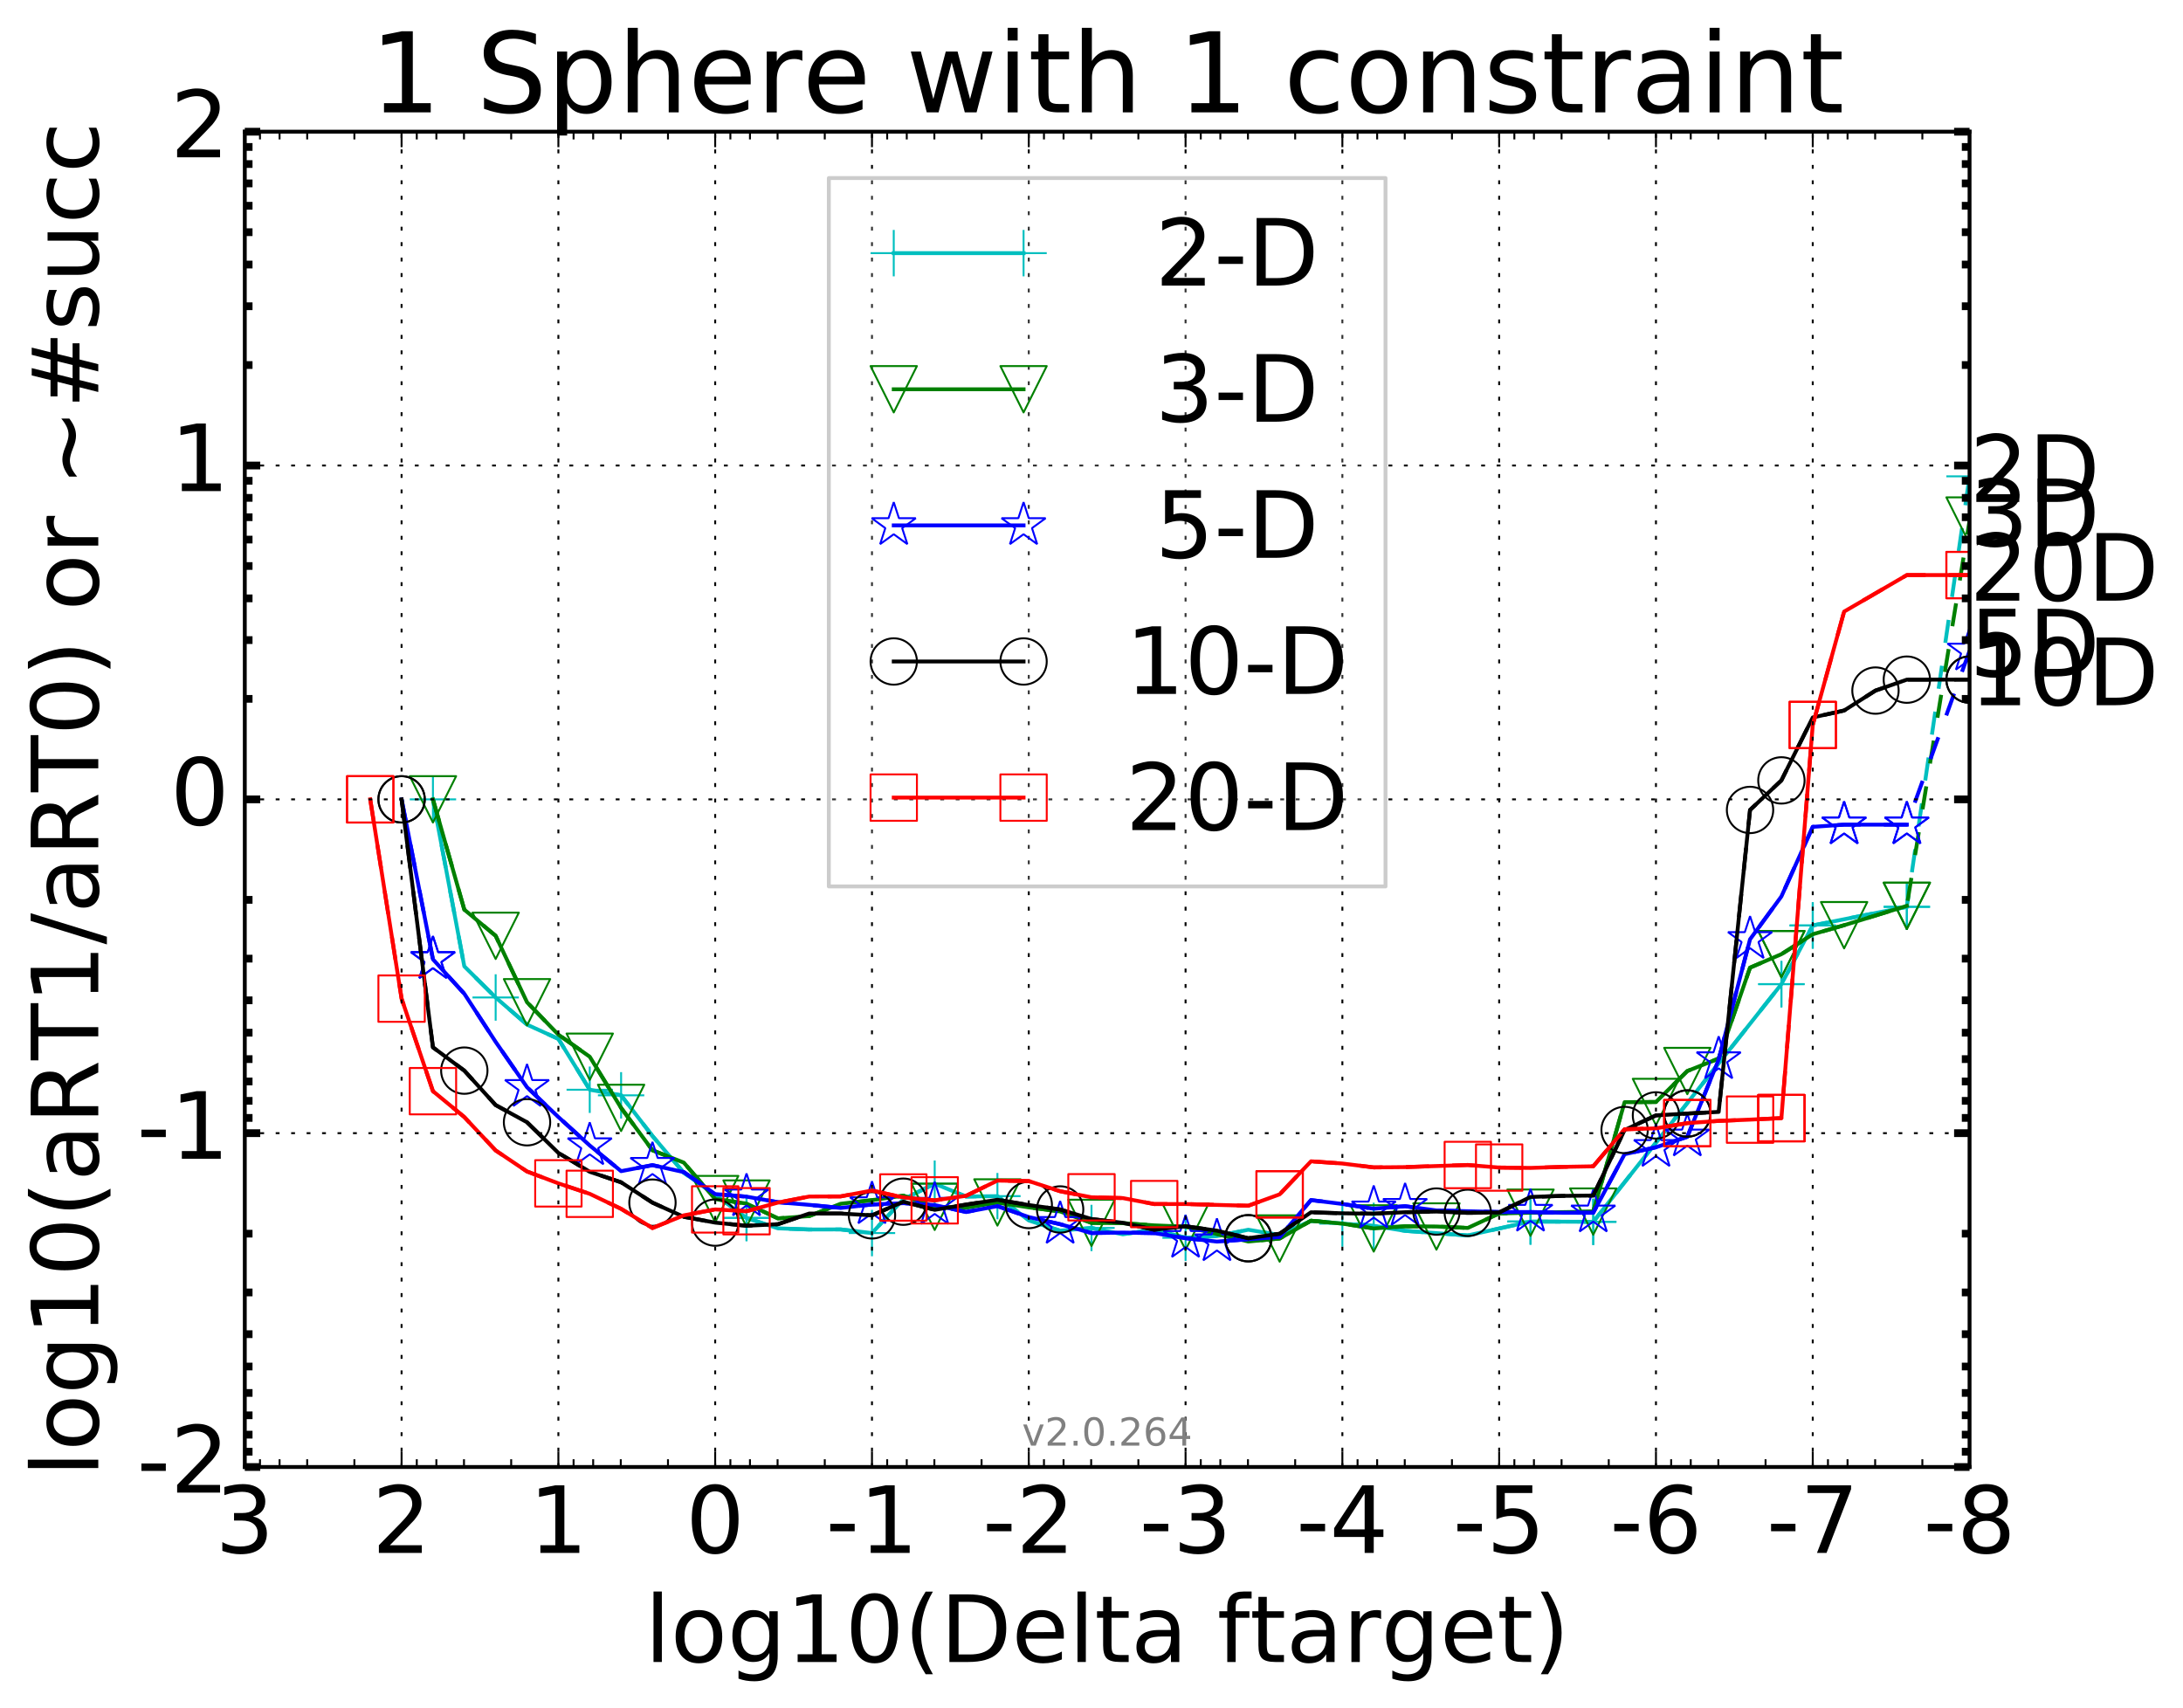 <?xml version="1.0" encoding="utf-8" standalone="no"?>
<!DOCTYPE svg PUBLIC "-//W3C//DTD SVG 1.1//EN"
  "http://www.w3.org/Graphics/SVG/1.1/DTD/svg11.dtd">
<!-- Created with matplotlib (http://matplotlib.org/) -->
<svg height="442pt" version="1.1" viewBox="0 0 565 442" width="565pt" xmlns="http://www.w3.org/2000/svg" xmlns:xlink="http://www.w3.org/1999/xlink">
 <defs>
  <style type="text/css">
*{stroke-linecap:butt;stroke-linejoin:round;stroke-miterlimit:100000;}
  </style>
 </defs>
 <g id="figure_1">
  <g id="patch_1">
   <path d="M 0 442.339 
L 565.976 442.339 
L 565.976 0 
L 0 0 
z
" style="fill:#ffffff;"/>
  </g>
  <g id="axes_1">
   <g id="patch_2">
    <path d="M 63.356 379.683 
L 509.756 379.683 
L 509.756 34.084 
L 63.356 34.084 
z
" style="fill:#ffffff;"/>
   </g>
   <g id="line2d_1">
    <path clip-path="url(#p303b0ddcf7)" d="M 112.054 206.883 
L 120.171 250.103 
L 128.287 258.161 
L 136.404 265.189 
L 144.52 268.886 
L 152.636 282.039 
L 160.753 283.488 
L 168.869 294.01 
L 176.985 303.524 
L 185.102 309.268 
L 193.218 315.223 
L 201.334 317.91 
L 209.451 318.213 
L 217.567 318.193 
L 225.684 319.138 
L 233.8 310.383 
L 241.916 306.36 
L 250.033 309.683 
L 258.149 309.574 
L 266.265 315.867 
L 274.382 318.521 
L 282.498 317.814 
L 290.614 319.461 
L 298.731 318.228 
L 306.847 320.356 
L 314.964 319.932 
L 323.08 318.271 
L 331.196 319.654 
L 339.313 315.965 
L 347.429 316.686 
L 355.545 317.283 
L 363.662 318.557 
L 379.894 319.753 
L 396.127 316.145 
L 412.36 316.231 
L 461.058 254.714 
L 469.174 239.522 
L 493.524 234.697 
L 509.756 123.286 
" style="fill:none;stroke:#00bfbf;stroke-dasharray:6,6;stroke-dashoffset:0.0;"/>
   </g>
   <g id="line2d_2">
    <defs>
     <path d="M -6 0 
L 6 0 
M 0 6 
L 0 -6 
" id="mb378cc36a1" style="stroke:#00bfbf;stroke-width:0.5;"/>
    </defs>
    <g clip-path="url(#p303b0ddcf7)">
     <use style="fill:none;stroke:#00bfbf;stroke-width:0.5;" x="112.054" xlink:href="#mb378cc36a1" y="206.883"/>
     <use style="fill:none;stroke:#00bfbf;stroke-width:0.5;" x="152.636" xlink:href="#mb378cc36a1" y="282.039"/>
     <use style="fill:none;stroke:#00bfbf;stroke-width:0.5;" x="193.218" xlink:href="#mb378cc36a1" y="315.223"/>
     <use style="fill:none;stroke:#00bfbf;stroke-width:0.5;" x="241.916" xlink:href="#mb378cc36a1" y="306.36"/>
     <use style="fill:none;stroke:#00bfbf;stroke-width:0.5;" x="282.498" xlink:href="#mb378cc36a1" y="317.814"/>
     <use style="fill:none;stroke:#00bfbf;stroke-width:0.5;" x="347.429" xlink:href="#mb378cc36a1" y="316.686"/>
     <use style="fill:none;stroke:#00bfbf;stroke-width:0.5;" x="396.127" xlink:href="#mb378cc36a1" y="316.145"/>
     <use style="fill:none;stroke:#00bfbf;stroke-width:0.5;" x="412.36" xlink:href="#mb378cc36a1" y="316.231"/>
     <use style="fill:none;stroke:#00bfbf;stroke-width:0.5;" x="461.058" xlink:href="#mb378cc36a1" y="254.714"/>
     <use style="fill:none;stroke:#00bfbf;stroke-width:0.5;" x="469.174" xlink:href="#mb378cc36a1" y="239.522"/>
     <use style="fill:none;stroke:#00bfbf;stroke-width:0.5;" x="493.524" xlink:href="#mb378cc36a1" y="234.697"/>
     <use style="fill:none;stroke:#00bfbf;stroke-width:0.5;" x="509.756" xlink:href="#mb378cc36a1" y="123.286"/>
    </g>
   </g>
   <g id="line2d_3"/>
   <g id="line2d_4">
    <path clip-path="url(#p303b0ddcf7)" d="M 112.054 206.883 
L 120.171 250.103 
L 128.287 258.161 
L 136.404 265.189 
L 144.52 268.886 
L 152.636 282.039 
L 160.753 283.488 
L 168.869 294.01 
L 176.985 303.524 
L 185.102 309.268 
L 193.218 315.223 
L 201.334 317.91 
L 209.451 318.213 
L 217.567 318.193 
L 225.684 319.138 
L 233.8 310.383 
L 241.916 306.36 
L 250.033 309.683 
L 258.149 309.574 
L 266.265 315.867 
L 274.382 318.521 
L 282.498 317.814 
L 290.614 319.461 
L 298.731 318.228 
L 306.847 320.356 
L 314.964 319.932 
L 323.08 318.271 
L 331.196 319.654 
L 339.313 315.965 
L 347.429 316.686 
L 355.545 317.283 
L 363.662 318.557 
L 379.894 319.753 
L 396.127 316.145 
L 412.36 316.231 
L 461.058 254.714 
L 469.174 239.522 
L 493.524 234.697 
" style="fill:none;stroke:#00bfbf;stroke-linecap:square;"/>
   </g>
   <g id="line2d_5">
    <g clip-path="url(#p303b0ddcf7)">
     <use style="fill:none;stroke:#00bfbf;stroke-width:0.5;" x="128.287" xlink:href="#mb378cc36a1" y="258.161"/>
     <use style="fill:none;stroke:#00bfbf;stroke-width:0.5;" x="160.753" xlink:href="#mb378cc36a1" y="283.488"/>
     <use style="fill:none;stroke:#00bfbf;stroke-width:0.5;" x="193.218" xlink:href="#mb378cc36a1" y="315.223"/>
     <use style="fill:none;stroke:#00bfbf;stroke-width:0.5;" x="225.684" xlink:href="#mb378cc36a1" y="319.138"/>
     <use style="fill:none;stroke:#00bfbf;stroke-width:0.5;" x="258.149" xlink:href="#mb378cc36a1" y="309.574"/>
     <use style="fill:none;stroke:#00bfbf;stroke-width:0.5;" x="306.847" xlink:href="#mb378cc36a1" y="320.356"/>
     <use style="fill:none;stroke:#00bfbf;stroke-width:0.5;" x="355.545" xlink:href="#mb378cc36a1" y="317.283"/>
     <use style="fill:none;stroke:#00bfbf;stroke-width:0.5;" x="396.127" xlink:href="#mb378cc36a1" y="316.145"/>
     <use style="fill:none;stroke:#00bfbf;stroke-width:0.5;" x="412.36" xlink:href="#mb378cc36a1" y="316.231"/>
     <use style="fill:none;stroke:#00bfbf;stroke-width:0.5;" x="461.058" xlink:href="#mb378cc36a1" y="254.714"/>
     <use style="fill:none;stroke:#00bfbf;stroke-width:0.5;" x="469.174" xlink:href="#mb378cc36a1" y="239.522"/>
     <use style="fill:none;stroke:#00bfbf;stroke-width:0.5;" x="493.524" xlink:href="#mb378cc36a1" y="234.697"/>
    </g>
   </g>
   <g id="line2d_6">
    <path clip-path="url(#p303b0ddcf7)" d="M 112.054 206.883 
L 120.171 235.426 
L 128.287 242.206 
L 136.404 259.399 
L 144.52 267.781 
L 152.636 273.497 
L 160.753 286.741 
L 168.869 297.71 
L 176.985 300.904 
L 185.102 310.343 
L 193.218 311.506 
L 201.334 315.339 
L 209.451 314.737 
L 217.567 311.556 
L 225.684 310.619 
L 233.8 309.458 
L 241.916 312.346 
L 250.033 312.599 
L 258.149 311.214 
L 266.265 312.481 
L 274.382 313.539 
L 282.498 316.498 
L 290.614 316.577 
L 298.731 317.146 
L 306.847 317.474 
L 314.964 319.375 
L 323.08 321.32 
L 331.196 320.547 
L 339.313 315.938 
L 347.429 316.689 
L 355.545 317.94 
L 363.662 317.381 
L 371.778 317.437 
L 379.894 317.806 
L 388.011 314.054 
L 396.127 313.869 
L 412.36 313.575 
L 420.476 285.261 
L 428.593 285.21 
L 436.709 277.199 
L 444.825 273.959 
L 452.942 250.442 
L 461.058 246.951 
L 469.174 241.796 
L 477.291 239.457 
L 493.524 234.445 
L 509.756 134.723 
" style="fill:none;stroke:#008000;stroke-dasharray:6,6;stroke-dashoffset:0.0;"/>
   </g>
   <g id="line2d_7">
    <defs>
     <path d="M -0 6 
L 6 -6 
L -6 -6 
z
" id="m59bb2b9b86" style="stroke:#008000;stroke-linejoin:miter;stroke-width:0.5;"/>
    </defs>
    <g clip-path="url(#p303b0ddcf7)">
     <use style="fill:none;stroke:#008000;stroke-linejoin:miter;stroke-width:0.5;" x="128.287" xlink:href="#m59bb2b9b86" y="242.206"/>
     <use style="fill:none;stroke:#008000;stroke-linejoin:miter;stroke-width:0.5;" x="152.636" xlink:href="#m59bb2b9b86" y="273.497"/>
     <use style="fill:none;stroke:#008000;stroke-linejoin:miter;stroke-width:0.5;" x="185.102" xlink:href="#m59bb2b9b86" y="310.343"/>
     <use style="fill:none;stroke:#008000;stroke-linejoin:miter;stroke-width:0.5;" x="258.149" xlink:href="#m59bb2b9b86" y="311.214"/>
     <use style="fill:none;stroke:#008000;stroke-linejoin:miter;stroke-width:0.5;" x="306.847" xlink:href="#m59bb2b9b86" y="317.474"/>
     <use style="fill:none;stroke:#008000;stroke-linejoin:miter;stroke-width:0.5;" x="355.545" xlink:href="#m59bb2b9b86" y="317.94"/>
     <use style="fill:none;stroke:#008000;stroke-linejoin:miter;stroke-width:0.5;" x="396.127" xlink:href="#m59bb2b9b86" y="313.869"/>
     <use style="fill:none;stroke:#008000;stroke-linejoin:miter;stroke-width:0.5;" x="428.593" xlink:href="#m59bb2b9b86" y="285.21"/>
     <use style="fill:none;stroke:#008000;stroke-linejoin:miter;stroke-width:0.5;" x="461.058" xlink:href="#m59bb2b9b86" y="246.951"/>
     <use style="fill:none;stroke:#008000;stroke-linejoin:miter;stroke-width:0.5;" x="477.291" xlink:href="#m59bb2b9b86" y="239.457"/>
     <use style="fill:none;stroke:#008000;stroke-linejoin:miter;stroke-width:0.5;" x="493.524" xlink:href="#m59bb2b9b86" y="234.445"/>
     <use style="fill:none;stroke:#008000;stroke-linejoin:miter;stroke-width:0.5;" x="509.756" xlink:href="#m59bb2b9b86" y="134.723"/>
    </g>
   </g>
   <g id="line2d_8"/>
   <g id="line2d_9">
    <path clip-path="url(#p303b0ddcf7)" d="M 112.054 206.883 
L 120.171 235.426 
L 128.287 242.206 
L 136.404 259.399 
L 144.52 267.781 
L 152.636 273.497 
L 160.753 286.741 
L 168.869 297.71 
L 176.985 300.904 
L 185.102 310.343 
L 193.218 311.506 
L 201.334 315.339 
L 209.451 314.737 
L 217.567 311.556 
L 225.684 310.619 
L 233.8 309.458 
L 241.916 312.346 
L 250.033 312.599 
L 258.149 311.214 
L 266.265 312.481 
L 274.382 313.539 
L 282.498 316.498 
L 290.614 316.577 
L 298.731 317.146 
L 306.847 317.474 
L 314.964 319.375 
L 323.08 321.32 
L 331.196 320.547 
L 339.313 315.938 
L 347.429 316.689 
L 355.545 317.94 
L 363.662 317.381 
L 371.778 317.437 
L 379.894 317.806 
L 388.011 314.054 
L 396.127 313.869 
L 412.36 313.575 
L 420.476 285.261 
L 428.593 285.21 
L 436.709 277.199 
L 444.825 273.959 
L 452.942 250.442 
L 461.058 246.951 
L 469.174 241.796 
L 477.291 239.457 
L 493.524 234.445 
" style="fill:none;stroke:#008000;stroke-linecap:square;"/>
   </g>
   <g id="line2d_10">
    <g clip-path="url(#p303b0ddcf7)">
     <use style="fill:none;stroke:#008000;stroke-linejoin:miter;stroke-width:0.5;" x="112.054" xlink:href="#m59bb2b9b86" y="206.883"/>
     <use style="fill:none;stroke:#008000;stroke-linejoin:miter;stroke-width:0.5;" x="136.404" xlink:href="#m59bb2b9b86" y="259.399"/>
     <use style="fill:none;stroke:#008000;stroke-linejoin:miter;stroke-width:0.5;" x="160.753" xlink:href="#m59bb2b9b86" y="286.741"/>
     <use style="fill:none;stroke:#008000;stroke-linejoin:miter;stroke-width:0.5;" x="193.218" xlink:href="#m59bb2b9b86" y="311.506"/>
     <use style="fill:none;stroke:#008000;stroke-linejoin:miter;stroke-width:0.5;" x="241.916" xlink:href="#m59bb2b9b86" y="312.346"/>
     <use style="fill:none;stroke:#008000;stroke-linejoin:miter;stroke-width:0.5;" x="282.498" xlink:href="#m59bb2b9b86" y="316.498"/>
     <use style="fill:none;stroke:#008000;stroke-linejoin:miter;stroke-width:0.5;" x="331.196" xlink:href="#m59bb2b9b86" y="320.547"/>
     <use style="fill:none;stroke:#008000;stroke-linejoin:miter;stroke-width:0.5;" x="371.778" xlink:href="#m59bb2b9b86" y="317.437"/>
     <use style="fill:none;stroke:#008000;stroke-linejoin:miter;stroke-width:0.5;" x="412.36" xlink:href="#m59bb2b9b86" y="313.575"/>
     <use style="fill:none;stroke:#008000;stroke-linejoin:miter;stroke-width:0.5;" x="436.709" xlink:href="#m59bb2b9b86" y="277.199"/>
     <use style="fill:none;stroke:#008000;stroke-linejoin:miter;stroke-width:0.5;" x="461.058" xlink:href="#m59bb2b9b86" y="246.951"/>
     <use style="fill:none;stroke:#008000;stroke-linejoin:miter;stroke-width:0.5;" x="493.524" xlink:href="#m59bb2b9b86" y="234.445"/>
    </g>
   </g>
   <g id="line2d_11">
    <path clip-path="url(#p303b0ddcf7)" d="M 103.938 206.883 
L 112.054 248.285 
L 120.171 257.194 
L 128.287 269.658 
L 136.404 281.393 
L 144.52 289.109 
L 152.636 296.473 
L 160.753 303.113 
L 168.869 301.556 
L 176.985 303.355 
L 185.102 309.05 
L 193.218 309.71 
L 201.334 311.148 
L 209.451 311.833 
L 217.567 312.633 
L 225.684 311.74 
L 233.8 311.4 
L 241.916 311.883 
L 250.033 313.68 
L 258.149 312.162 
L 266.265 314.994 
L 274.382 316.841 
L 282.498 319.13 
L 290.614 319.005 
L 298.731 319.149 
L 306.847 320.458 
L 314.964 321.342 
L 323.08 320.738 
L 331.196 320.141 
L 339.313 310.596 
L 347.429 311.604 
L 355.545 312.84 
L 363.662 312.18 
L 371.778 313.287 
L 388.011 313.688 
L 396.127 313.691 
L 404.244 313.875 
L 412.36 313.878 
L 420.476 298.727 
L 428.593 296.93 
L 436.709 294.217 
L 444.825 274.215 
L 452.942 243.103 
L 461.058 232.008 
L 469.174 214.001 
L 477.291 213.433 
L 493.524 213.428 
L 509.756 168.448 
" style="fill:none;stroke:#0000ff;stroke-dasharray:6,6;stroke-dashoffset:0.0;"/>
   </g>
   <g id="line2d_12">
    <defs>
     <path d="M 0 -6 
L -1.347 -1.854 
L -5.706 -1.854 
L -2.18 0.708 
L -3.527 4.854 
L -0 2.292 
L 3.527 4.854 
L 2.18 0.708 
L 5.706 -1.854 
L 1.347 -1.854 
z
" id="m7ab00830fa" style="stroke:#0000ff;stroke-linejoin:bevel;stroke-width:0.5;"/>
    </defs>
    <g clip-path="url(#p303b0ddcf7)">
     <use style="fill:none;stroke:#0000ff;stroke-linejoin:bevel;stroke-width:0.5;" x="112.054" xlink:href="#m7ab00830fa" y="248.285"/>
     <use style="fill:none;stroke:#0000ff;stroke-linejoin:bevel;stroke-width:0.5;" x="152.636" xlink:href="#m7ab00830fa" y="296.473"/>
     <use style="fill:none;stroke:#0000ff;stroke-linejoin:bevel;stroke-width:0.5;" x="193.218" xlink:href="#m7ab00830fa" y="309.71"/>
     <use style="fill:none;stroke:#0000ff;stroke-linejoin:bevel;stroke-width:0.5;" x="241.916" xlink:href="#m7ab00830fa" y="311.883"/>
     <use style="fill:none;stroke:#0000ff;stroke-linejoin:bevel;stroke-width:0.5;" x="306.847" xlink:href="#m7ab00830fa" y="320.458"/>
     <use style="fill:none;stroke:#0000ff;stroke-linejoin:bevel;stroke-width:0.5;" x="355.545" xlink:href="#m7ab00830fa" y="312.84"/>
     <use style="fill:none;stroke:#0000ff;stroke-linejoin:bevel;stroke-width:0.5;" x="396.127" xlink:href="#m7ab00830fa" y="313.691"/>
     <use style="fill:none;stroke:#0000ff;stroke-linejoin:bevel;stroke-width:0.5;" x="428.593" xlink:href="#m7ab00830fa" y="296.93"/>
     <use style="fill:none;stroke:#0000ff;stroke-linejoin:bevel;stroke-width:0.5;" x="444.825" xlink:href="#m7ab00830fa" y="274.215"/>
     <use style="fill:none;stroke:#0000ff;stroke-linejoin:bevel;stroke-width:0.5;" x="477.291" xlink:href="#m7ab00830fa" y="213.433"/>
     <use style="fill:none;stroke:#0000ff;stroke-linejoin:bevel;stroke-width:0.5;" x="493.524" xlink:href="#m7ab00830fa" y="213.428"/>
     <use style="fill:none;stroke:#0000ff;stroke-linejoin:bevel;stroke-width:0.5;" x="509.756" xlink:href="#m7ab00830fa" y="168.448"/>
    </g>
   </g>
   <g id="line2d_13"/>
   <g id="line2d_14">
    <path clip-path="url(#p303b0ddcf7)" d="M 103.938 206.883 
L 112.054 248.285 
L 120.171 257.194 
L 128.287 269.658 
L 136.404 281.393 
L 144.52 289.109 
L 152.636 296.473 
L 160.753 303.113 
L 168.869 301.556 
L 176.985 303.355 
L 185.102 309.05 
L 193.218 309.71 
L 201.334 311.148 
L 209.451 311.833 
L 217.567 312.633 
L 225.684 311.74 
L 233.8 311.4 
L 241.916 311.883 
L 250.033 313.68 
L 258.149 312.162 
L 266.265 314.994 
L 274.382 316.841 
L 282.498 319.13 
L 290.614 319.005 
L 298.731 319.149 
L 306.847 320.458 
L 314.964 321.342 
L 323.08 320.738 
L 331.196 320.141 
L 339.313 310.596 
L 347.429 311.604 
L 355.545 312.84 
L 363.662 312.18 
L 371.778 313.287 
L 388.011 313.688 
L 396.127 313.691 
L 404.244 313.875 
L 412.36 313.878 
L 420.476 298.727 
L 428.593 296.93 
L 436.709 294.217 
L 444.825 274.215 
L 452.942 243.103 
L 461.058 232.008 
L 469.174 214.001 
L 477.291 213.433 
L 493.524 213.428 
" style="fill:none;stroke:#0000ff;stroke-linecap:square;"/>
   </g>
   <g id="line2d_15">
    <g clip-path="url(#p303b0ddcf7)">
     <use style="fill:none;stroke:#0000ff;stroke-linejoin:bevel;stroke-width:0.5;" x="112.054" xlink:href="#m7ab00830fa" y="248.285"/>
     <use style="fill:none;stroke:#0000ff;stroke-linejoin:bevel;stroke-width:0.5;" x="136.404" xlink:href="#m7ab00830fa" y="281.393"/>
     <use style="fill:none;stroke:#0000ff;stroke-linejoin:bevel;stroke-width:0.5;" x="168.869" xlink:href="#m7ab00830fa" y="301.556"/>
     <use style="fill:none;stroke:#0000ff;stroke-linejoin:bevel;stroke-width:0.5;" x="225.684" xlink:href="#m7ab00830fa" y="311.74"/>
     <use style="fill:none;stroke:#0000ff;stroke-linejoin:bevel;stroke-width:0.5;" x="274.382" xlink:href="#m7ab00830fa" y="316.841"/>
     <use style="fill:none;stroke:#0000ff;stroke-linejoin:bevel;stroke-width:0.5;" x="314.964" xlink:href="#m7ab00830fa" y="321.342"/>
     <use style="fill:none;stroke:#0000ff;stroke-linejoin:bevel;stroke-width:0.5;" x="363.662" xlink:href="#m7ab00830fa" y="312.18"/>
     <use style="fill:none;stroke:#0000ff;stroke-linejoin:bevel;stroke-width:0.5;" x="412.36" xlink:href="#m7ab00830fa" y="313.878"/>
     <use style="fill:none;stroke:#0000ff;stroke-linejoin:bevel;stroke-width:0.5;" x="436.709" xlink:href="#m7ab00830fa" y="294.217"/>
     <use style="fill:none;stroke:#0000ff;stroke-linejoin:bevel;stroke-width:0.5;" x="452.942" xlink:href="#m7ab00830fa" y="243.103"/>
     <use style="fill:none;stroke:#0000ff;stroke-linejoin:bevel;stroke-width:0.5;" x="477.291" xlink:href="#m7ab00830fa" y="213.433"/>
     <use style="fill:none;stroke:#0000ff;stroke-linejoin:bevel;stroke-width:0.5;" x="493.524" xlink:href="#m7ab00830fa" y="213.428"/>
    </g>
   </g>
   <g id="line2d_16">
    <path clip-path="url(#p303b0ddcf7)" d="M 103.938 206.883 
L 112.054 271.071 
L 120.171 277.093 
L 128.287 286.014 
L 136.404 290.458 
L 144.52 298.396 
L 152.636 303.278 
L 160.753 305.999 
L 168.869 311.262 
L 176.985 314.928 
L 185.102 316.432 
L 193.218 317.244 
L 201.334 316.847 
L 209.451 314.08 
L 217.567 314.082 
L 225.684 314.552 
L 233.8 311.019 
L 241.916 313.121 
L 250.033 311.767 
L 258.149 310.517 
L 266.265 311.881 
L 274.382 313.026 
L 282.498 315.502 
L 290.614 316.481 
L 298.731 318.268 
L 306.847 317.367 
L 314.964 318.51 
L 323.08 320.477 
L 331.196 319.31 
L 339.313 313.76 
L 347.429 314.023 
L 355.545 314.125 
L 363.662 313.74 
L 371.778 313.568 
L 379.894 313.904 
L 388.011 313.807 
L 396.127 309.789 
L 404.244 309.516 
L 412.36 309.424 
L 420.476 292.461 
L 428.593 288.679 
L 436.709 288.194 
L 444.825 287.776 
L 452.942 209.627 
L 461.058 201.977 
L 469.174 185.687 
L 477.291 183.887 
L 485.407 178.73 
L 493.524 175.903 
L 509.756 175.891 
" style="fill:none;stroke:#000000;stroke-dasharray:6,6;stroke-dashoffset:0.0;"/>
   </g>
   <g id="line2d_17">
    <defs>
     <path d="M 0 6 
C 1.591 6 3.117 5.368 4.243 4.243 
C 5.368 3.117 6 1.591 6 0 
C 6 -1.591 5.368 -3.117 4.243 -4.243 
C 3.117 -5.368 1.591 -6 0 -6 
C -1.591 -6 -3.117 -5.368 -4.243 -4.243 
C -5.368 -3.117 -6 -1.591 -6 0 
C -6 1.591 -5.368 3.117 -4.243 4.243 
C -3.117 5.368 -1.591 6 0 6 
z
" id="mb30e382aea" style="stroke:#000000;stroke-width:0.5;"/>
    </defs>
    <g clip-path="url(#p303b0ddcf7)">
     <use style="fill:none;stroke:#000000;stroke-width:0.5;" x="103.938" xlink:href="#mb30e382aea" y="206.883"/>
     <use style="fill:none;stroke:#000000;stroke-width:0.5;" x="120.171" xlink:href="#mb30e382aea" y="277.093"/>
     <use style="fill:none;stroke:#000000;stroke-width:0.5;" x="168.869" xlink:href="#mb30e382aea" y="311.262"/>
     <use style="fill:none;stroke:#000000;stroke-width:0.5;" x="233.8" xlink:href="#mb30e382aea" y="311.019"/>
     <use style="fill:none;stroke:#000000;stroke-width:0.5;" x="266.265" xlink:href="#mb30e382aea" y="311.881"/>
     <use style="fill:none;stroke:#000000;stroke-width:0.5;" x="323.08" xlink:href="#mb30e382aea" y="320.477"/>
     <use style="fill:none;stroke:#000000;stroke-width:0.5;" x="379.894" xlink:href="#mb30e382aea" y="313.904"/>
     <use style="fill:none;stroke:#000000;stroke-width:0.5;" x="420.476" xlink:href="#mb30e382aea" y="292.461"/>
     <use style="fill:none;stroke:#000000;stroke-width:0.5;" x="436.709" xlink:href="#mb30e382aea" y="288.194"/>
     <use style="fill:none;stroke:#000000;stroke-width:0.5;" x="452.942" xlink:href="#mb30e382aea" y="209.627"/>
     <use style="fill:none;stroke:#000000;stroke-width:0.5;" x="493.524" xlink:href="#mb30e382aea" y="175.903"/>
     <use style="fill:none;stroke:#000000;stroke-width:0.5;" x="509.756" xlink:href="#mb30e382aea" y="175.891"/>
    </g>
   </g>
   <g id="line2d_18"/>
   <g id="line2d_19">
    <path clip-path="url(#p303b0ddcf7)" d="M 103.938 206.883 
L 112.054 271.071 
L 120.171 277.093 
L 128.287 286.014 
L 136.404 290.458 
L 144.52 298.396 
L 152.636 303.278 
L 160.753 305.999 
L 168.869 311.262 
L 176.985 314.928 
L 185.102 316.432 
L 193.218 317.244 
L 201.334 316.847 
L 209.451 314.08 
L 217.567 314.082 
L 225.684 314.552 
L 233.8 311.019 
L 241.916 313.121 
L 250.033 311.767 
L 258.149 310.517 
L 266.265 311.881 
L 274.382 313.026 
L 282.498 315.502 
L 290.614 316.481 
L 298.731 318.268 
L 306.847 317.367 
L 314.964 318.51 
L 323.08 320.477 
L 331.196 319.31 
L 339.313 313.76 
L 347.429 314.023 
L 355.545 314.125 
L 363.662 313.74 
L 371.778 313.568 
L 379.894 313.904 
L 388.011 313.807 
L 396.127 309.789 
L 404.244 309.516 
L 412.36 309.424 
L 420.476 292.461 
L 428.593 288.679 
L 436.709 288.194 
L 444.825 287.776 
L 452.942 209.627 
L 461.058 201.977 
L 469.174 185.687 
L 477.291 183.887 
L 485.407 178.73 
L 493.524 175.903 
L 509.756 175.891 
" style="fill:none;stroke:#000000;stroke-linecap:square;"/>
   </g>
   <g id="line2d_20">
    <g clip-path="url(#p303b0ddcf7)">
     <use style="fill:none;stroke:#000000;stroke-width:0.5;" x="103.938" xlink:href="#mb30e382aea" y="206.883"/>
     <use style="fill:none;stroke:#000000;stroke-width:0.5;" x="136.404" xlink:href="#mb30e382aea" y="290.458"/>
     <use style="fill:none;stroke:#000000;stroke-width:0.5;" x="185.102" xlink:href="#mb30e382aea" y="316.432"/>
     <use style="fill:none;stroke:#000000;stroke-width:0.5;" x="225.684" xlink:href="#mb30e382aea" y="314.552"/>
     <use style="fill:none;stroke:#000000;stroke-width:0.5;" x="274.382" xlink:href="#mb30e382aea" y="313.026"/>
     <use style="fill:none;stroke:#000000;stroke-width:0.5;" x="323.08" xlink:href="#mb30e382aea" y="320.477"/>
     <use style="fill:none;stroke:#000000;stroke-width:0.5;" x="371.778" xlink:href="#mb30e382aea" y="313.568"/>
     <use style="fill:none;stroke:#000000;stroke-width:0.5;" x="428.593" xlink:href="#mb30e382aea" y="288.679"/>
     <use style="fill:none;stroke:#000000;stroke-width:0.5;" x="436.709" xlink:href="#mb30e382aea" y="288.194"/>
     <use style="fill:none;stroke:#000000;stroke-width:0.5;" x="461.058" xlink:href="#mb30e382aea" y="201.977"/>
     <use style="fill:none;stroke:#000000;stroke-width:0.5;" x="485.407" xlink:href="#mb30e382aea" y="178.73"/>
     <use style="fill:none;stroke:#000000;stroke-width:0.5;" x="509.756" xlink:href="#mb30e382aea" y="175.891"/>
    </g>
   </g>
   <g id="line2d_21">
    <path clip-path="url(#p303b0ddcf7)" d="M 95.822 206.883 
L 103.938 258.458 
L 112.054 282.412 
L 120.171 289.108 
L 128.287 297.756 
L 136.404 303.2 
L 144.52 306.274 
L 152.636 308.982 
L 160.753 312.865 
L 168.869 317.834 
L 176.985 314.549 
L 185.102 313.017 
L 193.218 313.484 
L 201.334 311.249 
L 209.451 309.682 
L 217.567 309.645 
L 225.684 308.126 
L 233.8 309.923 
L 241.916 310.667 
L 250.033 309.494 
L 258.149 305.557 
L 266.265 305.679 
L 274.382 308.312 
L 282.498 309.877 
L 290.614 310.085 
L 298.731 311.629 
L 306.847 311.62 
L 314.964 311.848 
L 323.08 312.061 
L 331.196 309.112 
L 339.313 300.565 
L 347.429 301.137 
L 355.545 302.141 
L 363.662 302.062 
L 379.894 301.516 
L 388.011 302.182 
L 396.127 302.275 
L 404.244 302.008 
L 412.36 301.86 
L 420.476 292.274 
L 428.593 292.031 
L 436.709 290.678 
L 444.825 290.105 
L 452.942 289.775 
L 461.058 289.386 
L 469.174 187.632 
L 477.291 158.29 
L 493.524 148.838 
L 509.756 148.834 
" style="fill:none;stroke:#ff0000;stroke-dasharray:6,6;stroke-dashoffset:0.0;"/>
   </g>
   <g id="line2d_22">
    <defs>
     <path d="M -6 6 
L 6 6 
L 6 -6 
L -6 -6 
z
" id="mcd38deda90" style="stroke:#ff0000;stroke-linejoin:miter;stroke-width:0.5;"/>
    </defs>
    <g clip-path="url(#p303b0ddcf7)">
     <use style="fill:none;stroke:#ff0000;stroke-linejoin:miter;stroke-width:0.5;" x="95.822" xlink:href="#mcd38deda90" y="206.883"/>
     <use style="fill:none;stroke:#ff0000;stroke-linejoin:miter;stroke-width:0.5;" x="112.054" xlink:href="#mcd38deda90" y="282.412"/>
     <use style="fill:none;stroke:#ff0000;stroke-linejoin:miter;stroke-width:0.5;" x="152.636" xlink:href="#mcd38deda90" y="308.982"/>
     <use style="fill:none;stroke:#ff0000;stroke-linejoin:miter;stroke-width:0.5;" x="193.218" xlink:href="#mcd38deda90" y="313.484"/>
     <use style="fill:none;stroke:#ff0000;stroke-linejoin:miter;stroke-width:0.5;" x="233.8" xlink:href="#mcd38deda90" y="309.923"/>
     <use style="fill:none;stroke:#ff0000;stroke-linejoin:miter;stroke-width:0.5;" x="298.731" xlink:href="#mcd38deda90" y="311.629"/>
     <use style="fill:none;stroke:#ff0000;stroke-linejoin:miter;stroke-width:0.5;" x="331.196" xlink:href="#mcd38deda90" y="309.112"/>
     <use style="fill:none;stroke:#ff0000;stroke-linejoin:miter;stroke-width:0.5;" x="388.011" xlink:href="#mcd38deda90" y="302.182"/>
     <use style="fill:none;stroke:#ff0000;stroke-linejoin:miter;stroke-width:0.5;" x="436.709" xlink:href="#mcd38deda90" y="290.678"/>
     <use style="fill:none;stroke:#ff0000;stroke-linejoin:miter;stroke-width:0.5;" x="461.058" xlink:href="#mcd38deda90" y="289.386"/>
     <use style="fill:none;stroke:#ff0000;stroke-linejoin:miter;stroke-width:0.5;" x="461.058" xlink:href="#mcd38deda90" y="289.386"/>
     <use style="fill:none;stroke:#ff0000;stroke-linejoin:miter;stroke-width:0.5;" x="469.174" xlink:href="#mcd38deda90" y="187.632"/>
     <use style="fill:none;stroke:#ff0000;stroke-linejoin:miter;stroke-width:0.5;" x="509.756" xlink:href="#mcd38deda90" y="148.834"/>
    </g>
   </g>
   <g id="line2d_23"/>
   <g id="line2d_24">
    <path clip-path="url(#p303b0ddcf7)" d="M 95.822 206.883 
L 103.938 258.458 
L 112.054 282.412 
L 120.171 289.108 
L 128.287 297.756 
L 136.404 303.2 
L 144.52 306.274 
L 152.636 308.982 
L 160.753 312.865 
L 168.869 317.834 
L 176.985 314.549 
L 185.102 313.017 
L 193.218 313.484 
L 201.334 311.249 
L 209.451 309.682 
L 217.567 309.645 
L 225.684 308.126 
L 233.8 309.923 
L 241.916 310.667 
L 250.033 309.494 
L 258.149 305.557 
L 266.265 305.679 
L 274.382 308.312 
L 282.498 309.877 
L 290.614 310.085 
L 298.731 311.629 
L 306.847 311.62 
L 314.964 311.848 
L 323.08 312.061 
L 331.196 309.112 
L 339.313 300.565 
L 347.429 301.137 
L 355.545 302.141 
L 363.662 302.062 
L 379.894 301.516 
L 388.011 302.182 
L 396.127 302.275 
L 404.244 302.008 
L 412.36 301.86 
L 420.476 292.274 
L 428.593 292.031 
L 436.709 290.678 
L 444.825 290.105 
L 452.942 289.775 
L 461.058 289.386 
L 469.174 187.632 
L 477.291 158.29 
L 493.524 148.838 
L 509.756 148.834 
" style="fill:none;stroke:#ff0000;stroke-linecap:square;"/>
   </g>
   <g id="line2d_25">
    <g clip-path="url(#p303b0ddcf7)">
     <use style="fill:none;stroke:#ff0000;stroke-linejoin:miter;stroke-width:0.5;" x="95.822" xlink:href="#mcd38deda90" y="206.883"/>
     <use style="fill:none;stroke:#ff0000;stroke-linejoin:miter;stroke-width:0.5;" x="103.938" xlink:href="#mcd38deda90" y="258.458"/>
     <use style="fill:none;stroke:#ff0000;stroke-linejoin:miter;stroke-width:0.5;" x="144.52" xlink:href="#mcd38deda90" y="306.274"/>
     <use style="fill:none;stroke:#ff0000;stroke-linejoin:miter;stroke-width:0.5;" x="185.102" xlink:href="#mcd38deda90" y="313.017"/>
     <use style="fill:none;stroke:#ff0000;stroke-linejoin:miter;stroke-width:0.5;" x="241.916" xlink:href="#mcd38deda90" y="310.667"/>
     <use style="fill:none;stroke:#ff0000;stroke-linejoin:miter;stroke-width:0.5;" x="282.498" xlink:href="#mcd38deda90" y="309.877"/>
     <use style="fill:none;stroke:#ff0000;stroke-linejoin:miter;stroke-width:0.5;" x="331.196" xlink:href="#mcd38deda90" y="309.112"/>
     <use style="fill:none;stroke:#ff0000;stroke-linejoin:miter;stroke-width:0.5;" x="379.894" xlink:href="#mcd38deda90" y="301.516"/>
     <use style="fill:none;stroke:#ff0000;stroke-linejoin:miter;stroke-width:0.5;" x="436.709" xlink:href="#mcd38deda90" y="290.678"/>
     <use style="fill:none;stroke:#ff0000;stroke-linejoin:miter;stroke-width:0.5;" x="452.942" xlink:href="#mcd38deda90" y="289.775"/>
     <use style="fill:none;stroke:#ff0000;stroke-linejoin:miter;stroke-width:0.5;" x="461.058" xlink:href="#mcd38deda90" y="289.386"/>
     <use style="fill:none;stroke:#ff0000;stroke-linejoin:miter;stroke-width:0.5;" x="469.174" xlink:href="#mcd38deda90" y="187.632"/>
     <use style="fill:none;stroke:#ff0000;stroke-linejoin:miter;stroke-width:0.5;" x="509.756" xlink:href="#mcd38deda90" y="148.834"/>
    </g>
   </g>
   <g id="patch_3">
    <path d="M 63.356 34.084 
L 509.756 34.084 
" style="fill:none;stroke:#000000;stroke-linecap:square;stroke-linejoin:miter;"/>
   </g>
   <g id="patch_4">
    <path d="M 509.756 379.683 
L 509.756 34.084 
" style="fill:none;stroke:#000000;stroke-linecap:square;stroke-linejoin:miter;"/>
   </g>
   <g id="patch_5">
    <path d="M 63.356 379.683 
L 509.756 379.683 
" style="fill:none;stroke:#000000;stroke-linecap:square;stroke-linejoin:miter;"/>
   </g>
   <g id="patch_6">
    <path d="M 63.356 379.683 
L 63.356 34.084 
" style="fill:none;stroke:#000000;stroke-linecap:square;stroke-linejoin:miter;"/>
   </g>
   <g id="matplotlib.axis_1">
    <g id="xtick_1">
     <g id="line2d_26">
      <path clip-path="url(#p303b0ddcf7)" d="M 509.756 379.683 
L 509.756 34.084 
" style="fill:none;stroke:#000000;stroke-dasharray:1,3;stroke-dashoffset:0.0;stroke-width:0.5;"/>
     </g>
     <g id="line2d_27">
      <defs>
       <path d="M 0 0 
L 0 -4 
" id="m3fecfaee23" style="stroke:#000000;stroke-width:0.5;"/>
      </defs>
      <g>
       <use style="stroke:#000000;stroke-width:0.5;" x="509.756" xlink:href="#m3fecfaee23" y="379.683"/>
      </g>
     </g>
     <g id="line2d_28">
      <defs>
       <path d="M 0 0 
L 0 4 
" id="mfffa5ce721" style="stroke:#000000;stroke-width:0.5;"/>
      </defs>
      <g>
       <use style="stroke:#000000;stroke-width:0.5;" x="509.756" xlink:href="#mfffa5ce721" y="34.084"/>
      </g>
     </g>
     <g id="text_1">
      <!-- -8 -->
      <defs>
       <path d="M 31.781 34.625 
Q 24.75 34.625 20.719 30.859 
Q 16.703 27.094 16.703 20.516 
Q 16.703 13.922 20.719 10.156 
Q 24.75 6.391 31.781 6.391 
Q 38.812 6.391 42.859 10.172 
Q 46.922 13.969 46.922 20.516 
Q 46.922 27.094 42.891 30.859 
Q 38.875 34.625 31.781 34.625 
M 21.922 38.812 
Q 15.578 40.375 12.031 44.719 
Q 8.5 49.078 8.5 55.328 
Q 8.5 64.062 14.719 69.141 
Q 20.953 74.219 31.781 74.219 
Q 42.672 74.219 48.875 69.141 
Q 55.078 64.062 55.078 55.328 
Q 55.078 49.078 51.531 44.719 
Q 48 40.375 41.703 38.812 
Q 48.828 37.156 52.797 32.312 
Q 56.781 27.484 56.781 20.516 
Q 56.781 9.906 50.312 4.234 
Q 43.844 -1.422 31.781 -1.422 
Q 19.734 -1.422 13.25 4.234 
Q 6.781 9.906 6.781 20.516 
Q 6.781 27.484 10.781 32.312 
Q 14.797 37.156 21.922 38.812 
M 18.312 54.391 
Q 18.312 48.734 21.844 45.562 
Q 25.391 42.391 31.781 42.391 
Q 38.141 42.391 41.719 45.562 
Q 45.312 48.734 45.312 54.391 
Q 45.312 60.062 41.719 63.234 
Q 38.141 66.406 31.781 66.406 
Q 25.391 66.406 21.844 63.234 
Q 18.312 60.062 18.312 54.391 
" id="BitstreamVeraSans-Roman-38"/>
       <path d="M 4.891 31.391 
L 31.203 31.391 
L 31.203 23.391 
L 4.891 23.391 
z
" id="BitstreamVeraSans-Roman-2d"/>
      </defs>
      <g transform="translate(497.792 401.92)scale(0.24 -0.24)">
       <use xlink:href="#BitstreamVeraSans-Roman-2d"/>
       <use x="36.084" xlink:href="#BitstreamVeraSans-Roman-38"/>
      </g>
     </g>
    </g>
    <g id="xtick_2">
     <g id="line2d_29">
      <path clip-path="url(#p303b0ddcf7)" d="M 469.174 379.683 
L 469.174 34.084 
" style="fill:none;stroke:#000000;stroke-dasharray:1,3;stroke-dashoffset:0.0;stroke-width:0.5;"/>
     </g>
     <g id="line2d_30">
      <g>
       <use style="stroke:#000000;stroke-width:0.5;" x="469.174" xlink:href="#m3fecfaee23" y="379.683"/>
      </g>
     </g>
     <g id="line2d_31">
      <g>
       <use style="stroke:#000000;stroke-width:0.5;" x="469.174" xlink:href="#mfffa5ce721" y="34.084"/>
      </g>
     </g>
     <g id="text_2">
      <!-- -7 -->
      <defs>
       <path d="M 8.203 72.906 
L 55.078 72.906 
L 55.078 68.703 
L 28.609 0 
L 18.312 0 
L 43.219 64.594 
L 8.203 64.594 
z
" id="BitstreamVeraSans-Roman-37"/>
      </defs>
      <g transform="translate(457.21 401.92)scale(0.24 -0.24)">
       <use xlink:href="#BitstreamVeraSans-Roman-2d"/>
       <use x="36.084" xlink:href="#BitstreamVeraSans-Roman-37"/>
      </g>
     </g>
    </g>
    <g id="xtick_3">
     <g id="line2d_32">
      <path clip-path="url(#p303b0ddcf7)" d="M 428.593 379.683 
L 428.593 34.084 
" style="fill:none;stroke:#000000;stroke-dasharray:1,3;stroke-dashoffset:0.0;stroke-width:0.5;"/>
     </g>
     <g id="line2d_33">
      <g>
       <use style="stroke:#000000;stroke-width:0.5;" x="428.593" xlink:href="#m3fecfaee23" y="379.683"/>
      </g>
     </g>
     <g id="line2d_34">
      <g>
       <use style="stroke:#000000;stroke-width:0.5;" x="428.593" xlink:href="#mfffa5ce721" y="34.084"/>
      </g>
     </g>
     <g id="text_3">
      <!-- -6 -->
      <defs>
       <path d="M 33.016 40.375 
Q 26.375 40.375 22.484 35.828 
Q 18.609 31.297 18.609 23.391 
Q 18.609 15.531 22.484 10.953 
Q 26.375 6.391 33.016 6.391 
Q 39.656 6.391 43.531 10.953 
Q 47.406 15.531 47.406 23.391 
Q 47.406 31.297 43.531 35.828 
Q 39.656 40.375 33.016 40.375 
M 52.594 71.297 
L 52.594 62.312 
Q 48.875 64.062 45.094 64.984 
Q 41.312 65.922 37.594 65.922 
Q 27.828 65.922 22.672 59.328 
Q 17.531 52.734 16.797 39.406 
Q 19.672 43.656 24.016 45.922 
Q 28.375 48.188 33.594 48.188 
Q 44.578 48.188 50.953 41.516 
Q 57.328 34.859 57.328 23.391 
Q 57.328 12.156 50.688 5.359 
Q 44.047 -1.422 33.016 -1.422 
Q 20.359 -1.422 13.672 8.266 
Q 6.984 17.969 6.984 36.375 
Q 6.984 53.656 15.188 63.938 
Q 23.391 74.219 37.203 74.219 
Q 40.922 74.219 44.703 73.484 
Q 48.484 72.75 52.594 71.297 
" id="BitstreamVeraSans-Roman-36"/>
      </defs>
      <g transform="translate(416.628 401.92)scale(0.24 -0.24)">
       <use xlink:href="#BitstreamVeraSans-Roman-2d"/>
       <use x="36.084" xlink:href="#BitstreamVeraSans-Roman-36"/>
      </g>
     </g>
    </g>
    <g id="xtick_4">
     <g id="line2d_35">
      <path clip-path="url(#p303b0ddcf7)" d="M 388.011 379.683 
L 388.011 34.084 
" style="fill:none;stroke:#000000;stroke-dasharray:1,3;stroke-dashoffset:0.0;stroke-width:0.5;"/>
     </g>
     <g id="line2d_36">
      <g>
       <use style="stroke:#000000;stroke-width:0.5;" x="388.011" xlink:href="#m3fecfaee23" y="379.683"/>
      </g>
     </g>
     <g id="line2d_37">
      <g>
       <use style="stroke:#000000;stroke-width:0.5;" x="388.011" xlink:href="#mfffa5ce721" y="34.084"/>
      </g>
     </g>
     <g id="text_4">
      <!-- -5 -->
      <defs>
       <path d="M 10.797 72.906 
L 49.516 72.906 
L 49.516 64.594 
L 19.828 64.594 
L 19.828 46.734 
Q 21.969 47.469 24.109 47.828 
Q 26.266 48.188 28.422 48.188 
Q 40.625 48.188 47.75 41.5 
Q 54.891 34.812 54.891 23.391 
Q 54.891 11.625 47.562 5.094 
Q 40.234 -1.422 26.906 -1.422 
Q 22.312 -1.422 17.547 -0.641 
Q 12.797 0.141 7.719 1.703 
L 7.719 11.625 
Q 12.109 9.234 16.797 8.062 
Q 21.484 6.891 26.703 6.891 
Q 35.156 6.891 40.078 11.328 
Q 45.016 15.766 45.016 23.391 
Q 45.016 31 40.078 35.438 
Q 35.156 39.891 26.703 39.891 
Q 22.75 39.891 18.812 39.016 
Q 14.891 38.141 10.797 36.281 
z
" id="BitstreamVeraSans-Roman-35"/>
      </defs>
      <g transform="translate(376.046 401.92)scale(0.24 -0.24)">
       <use xlink:href="#BitstreamVeraSans-Roman-2d"/>
       <use x="36.084" xlink:href="#BitstreamVeraSans-Roman-35"/>
      </g>
     </g>
    </g>
    <g id="xtick_5">
     <g id="line2d_38">
      <path clip-path="url(#p303b0ddcf7)" d="M 347.429 379.683 
L 347.429 34.084 
" style="fill:none;stroke:#000000;stroke-dasharray:1,3;stroke-dashoffset:0.0;stroke-width:0.5;"/>
     </g>
     <g id="line2d_39">
      <g>
       <use style="stroke:#000000;stroke-width:0.5;" x="347.429" xlink:href="#m3fecfaee23" y="379.683"/>
      </g>
     </g>
     <g id="line2d_40">
      <g>
       <use style="stroke:#000000;stroke-width:0.5;" x="347.429" xlink:href="#mfffa5ce721" y="34.084"/>
      </g>
     </g>
     <g id="text_5">
      <!-- -4 -->
      <defs>
       <path d="M 37.797 64.312 
L 12.891 25.391 
L 37.797 25.391 
z
M 35.203 72.906 
L 47.609 72.906 
L 47.609 25.391 
L 58.016 25.391 
L 58.016 17.188 
L 47.609 17.188 
L 47.609 0 
L 37.797 0 
L 37.797 17.188 
L 4.891 17.188 
L 4.891 26.703 
z
" id="BitstreamVeraSans-Roman-34"/>
      </defs>
      <g transform="translate(335.465 401.92)scale(0.24 -0.24)">
       <use xlink:href="#BitstreamVeraSans-Roman-2d"/>
       <use x="36.084" xlink:href="#BitstreamVeraSans-Roman-34"/>
      </g>
     </g>
    </g>
    <g id="xtick_6">
     <g id="line2d_41">
      <path clip-path="url(#p303b0ddcf7)" d="M 306.847 379.683 
L 306.847 34.084 
" style="fill:none;stroke:#000000;stroke-dasharray:1,3;stroke-dashoffset:0.0;stroke-width:0.5;"/>
     </g>
     <g id="line2d_42">
      <g>
       <use style="stroke:#000000;stroke-width:0.5;" x="306.847" xlink:href="#m3fecfaee23" y="379.683"/>
      </g>
     </g>
     <g id="line2d_43">
      <g>
       <use style="stroke:#000000;stroke-width:0.5;" x="306.847" xlink:href="#mfffa5ce721" y="34.084"/>
      </g>
     </g>
     <g id="text_6">
      <!-- -3 -->
      <defs>
       <path d="M 40.578 39.312 
Q 47.656 37.797 51.625 33 
Q 55.609 28.219 55.609 21.188 
Q 55.609 10.406 48.188 4.484 
Q 40.766 -1.422 27.094 -1.422 
Q 22.516 -1.422 17.656 -0.516 
Q 12.797 0.391 7.625 2.203 
L 7.625 11.719 
Q 11.719 9.328 16.594 8.109 
Q 21.484 6.891 26.812 6.891 
Q 36.078 6.891 40.938 10.547 
Q 45.797 14.203 45.797 21.188 
Q 45.797 27.641 41.281 31.266 
Q 36.766 34.906 28.719 34.906 
L 20.219 34.906 
L 20.219 43.016 
L 29.109 43.016 
Q 36.375 43.016 40.234 45.922 
Q 44.094 48.828 44.094 54.297 
Q 44.094 59.906 40.109 62.906 
Q 36.141 65.922 28.719 65.922 
Q 24.656 65.922 20.016 65.031 
Q 15.375 64.156 9.812 62.312 
L 9.812 71.094 
Q 15.438 72.656 20.344 73.438 
Q 25.25 74.219 29.594 74.219 
Q 40.828 74.219 47.359 69.109 
Q 53.906 64.016 53.906 55.328 
Q 53.906 49.266 50.438 45.094 
Q 46.969 40.922 40.578 39.312 
" id="BitstreamVeraSans-Roman-33"/>
      </defs>
      <g transform="translate(294.883 401.92)scale(0.24 -0.24)">
       <use xlink:href="#BitstreamVeraSans-Roman-2d"/>
       <use x="36.084" xlink:href="#BitstreamVeraSans-Roman-33"/>
      </g>
     </g>
    </g>
    <g id="xtick_7">
     <g id="line2d_44">
      <path clip-path="url(#p303b0ddcf7)" d="M 266.265 379.683 
L 266.265 34.084 
" style="fill:none;stroke:#000000;stroke-dasharray:1,3;stroke-dashoffset:0.0;stroke-width:0.5;"/>
     </g>
     <g id="line2d_45">
      <g>
       <use style="stroke:#000000;stroke-width:0.5;" x="266.265" xlink:href="#m3fecfaee23" y="379.683"/>
      </g>
     </g>
     <g id="line2d_46">
      <g>
       <use style="stroke:#000000;stroke-width:0.5;" x="266.265" xlink:href="#mfffa5ce721" y="34.084"/>
      </g>
     </g>
     <g id="text_7">
      <!-- -2 -->
      <defs>
       <path d="M 19.188 8.297 
L 53.609 8.297 
L 53.609 0 
L 7.328 0 
L 7.328 8.297 
Q 12.938 14.109 22.625 23.891 
Q 32.328 33.688 34.812 36.531 
Q 39.547 41.844 41.422 45.531 
Q 43.312 49.219 43.312 52.781 
Q 43.312 58.594 39.234 62.25 
Q 35.156 65.922 28.609 65.922 
Q 23.969 65.922 18.812 64.312 
Q 13.672 62.703 7.812 59.422 
L 7.812 69.391 
Q 13.766 71.781 18.938 73 
Q 24.125 74.219 28.422 74.219 
Q 39.75 74.219 46.484 68.547 
Q 53.219 62.891 53.219 53.422 
Q 53.219 48.922 51.531 44.891 
Q 49.859 40.875 45.406 35.406 
Q 44.188 33.984 37.641 27.219 
Q 31.109 20.453 19.188 8.297 
" id="BitstreamVeraSans-Roman-32"/>
      </defs>
      <g transform="translate(254.301 401.92)scale(0.24 -0.24)">
       <use xlink:href="#BitstreamVeraSans-Roman-2d"/>
       <use x="36.084" xlink:href="#BitstreamVeraSans-Roman-32"/>
      </g>
     </g>
    </g>
    <g id="xtick_8">
     <g id="line2d_47">
      <path clip-path="url(#p303b0ddcf7)" d="M 225.684 379.683 
L 225.684 34.084 
" style="fill:none;stroke:#000000;stroke-dasharray:1,3;stroke-dashoffset:0.0;stroke-width:0.5;"/>
     </g>
     <g id="line2d_48">
      <g>
       <use style="stroke:#000000;stroke-width:0.5;" x="225.684" xlink:href="#m3fecfaee23" y="379.683"/>
      </g>
     </g>
     <g id="line2d_49">
      <g>
       <use style="stroke:#000000;stroke-width:0.5;" x="225.684" xlink:href="#mfffa5ce721" y="34.084"/>
      </g>
     </g>
     <g id="text_8">
      <!-- -1 -->
      <defs>
       <path d="M 12.406 8.297 
L 28.516 8.297 
L 28.516 63.922 
L 10.984 60.406 
L 10.984 69.391 
L 28.422 72.906 
L 38.281 72.906 
L 38.281 8.297 
L 54.391 8.297 
L 54.391 0 
L 12.406 0 
z
" id="BitstreamVeraSans-Roman-31"/>
      </defs>
      <g transform="translate(213.719 401.92)scale(0.24 -0.24)">
       <use xlink:href="#BitstreamVeraSans-Roman-2d"/>
       <use x="36.084" xlink:href="#BitstreamVeraSans-Roman-31"/>
      </g>
     </g>
    </g>
    <g id="xtick_9">
     <g id="line2d_50">
      <path clip-path="url(#p303b0ddcf7)" d="M 185.102 379.683 
L 185.102 34.084 
" style="fill:none;stroke:#000000;stroke-dasharray:1,3;stroke-dashoffset:0.0;stroke-width:0.5;"/>
     </g>
     <g id="line2d_51">
      <g>
       <use style="stroke:#000000;stroke-width:0.5;" x="185.102" xlink:href="#m3fecfaee23" y="379.683"/>
      </g>
     </g>
     <g id="line2d_52">
      <g>
       <use style="stroke:#000000;stroke-width:0.5;" x="185.102" xlink:href="#mfffa5ce721" y="34.084"/>
      </g>
     </g>
     <g id="text_9">
      <!-- 0 -->
      <defs>
       <path d="M 31.781 66.406 
Q 24.172 66.406 20.328 58.906 
Q 16.5 51.422 16.5 36.375 
Q 16.5 21.391 20.328 13.891 
Q 24.172 6.391 31.781 6.391 
Q 39.453 6.391 43.281 13.891 
Q 47.125 21.391 47.125 36.375 
Q 47.125 51.422 43.281 58.906 
Q 39.453 66.406 31.781 66.406 
M 31.781 74.219 
Q 44.047 74.219 50.516 64.516 
Q 56.984 54.828 56.984 36.375 
Q 56.984 17.969 50.516 8.266 
Q 44.047 -1.422 31.781 -1.422 
Q 19.531 -1.422 13.062 8.266 
Q 6.594 17.969 6.594 36.375 
Q 6.594 54.828 13.062 64.516 
Q 19.531 74.219 31.781 74.219 
" id="BitstreamVeraSans-Roman-30"/>
      </defs>
      <g transform="translate(177.467 401.92)scale(0.24 -0.24)">
       <use xlink:href="#BitstreamVeraSans-Roman-30"/>
      </g>
     </g>
    </g>
    <g id="xtick_10">
     <g id="line2d_53">
      <path clip-path="url(#p303b0ddcf7)" d="M 144.52 379.683 
L 144.52 34.084 
" style="fill:none;stroke:#000000;stroke-dasharray:1,3;stroke-dashoffset:0.0;stroke-width:0.5;"/>
     </g>
     <g id="line2d_54">
      <g>
       <use style="stroke:#000000;stroke-width:0.5;" x="144.52" xlink:href="#m3fecfaee23" y="379.683"/>
      </g>
     </g>
     <g id="line2d_55">
      <g>
       <use style="stroke:#000000;stroke-width:0.5;" x="144.52" xlink:href="#mfffa5ce721" y="34.084"/>
      </g>
     </g>
     <g id="text_10">
      <!-- 1 -->
      <g transform="translate(136.885 401.92)scale(0.24 -0.24)">
       <use xlink:href="#BitstreamVeraSans-Roman-31"/>
      </g>
     </g>
    </g>
    <g id="xtick_11">
     <g id="line2d_56">
      <path clip-path="url(#p303b0ddcf7)" d="M 103.938 379.683 
L 103.938 34.084 
" style="fill:none;stroke:#000000;stroke-dasharray:1,3;stroke-dashoffset:0.0;stroke-width:0.5;"/>
     </g>
     <g id="line2d_57">
      <g>
       <use style="stroke:#000000;stroke-width:0.5;" x="103.938" xlink:href="#m3fecfaee23" y="379.683"/>
      </g>
     </g>
     <g id="line2d_58">
      <g>
       <use style="stroke:#000000;stroke-width:0.5;" x="103.938" xlink:href="#mfffa5ce721" y="34.084"/>
      </g>
     </g>
     <g id="text_11">
      <!-- 2 -->
      <g transform="translate(96.303 401.92)scale(0.24 -0.24)">
       <use xlink:href="#BitstreamVeraSans-Roman-32"/>
      </g>
     </g>
    </g>
    <g id="xtick_12">
     <g id="line2d_59">
      <path clip-path="url(#p303b0ddcf7)" d="M 63.356 379.683 
L 63.356 34.084 
" style="fill:none;stroke:#000000;stroke-dasharray:1,3;stroke-dashoffset:0.0;stroke-width:0.5;"/>
     </g>
     <g id="line2d_60">
      <g>
       <use style="stroke:#000000;stroke-width:0.5;" x="63.356" xlink:href="#m3fecfaee23" y="379.683"/>
      </g>
     </g>
     <g id="line2d_61">
      <g>
       <use style="stroke:#000000;stroke-width:0.5;" x="63.356" xlink:href="#mfffa5ce721" y="34.084"/>
      </g>
     </g>
     <g id="text_12">
      <!-- 3 -->
      <g transform="translate(55.721 401.92)scale(0.24 -0.24)">
       <use xlink:href="#BitstreamVeraSans-Roman-33"/>
      </g>
     </g>
    </g>
    <g id="xtick_13">
     <g id="line2d_62">
      <defs>
       <path d="M 0 0 
L 0 -2 
" id="mbed8e3cc27" style="stroke:#000000;stroke-width:0.5;"/>
      </defs>
      <g>
       <use style="stroke:#000000;stroke-width:0.5;" x="497.54" xlink:href="#mbed8e3cc27" y="379.683"/>
      </g>
     </g>
     <g id="line2d_63">
      <defs>
       <path d="M 0 0 
L 0 2 
" id="mb56b552b7c" style="stroke:#000000;stroke-width:0.5;"/>
      </defs>
      <g>
       <use style="stroke:#000000;stroke-width:0.5;" x="497.54" xlink:href="#mb56b552b7c" y="34.084"/>
      </g>
     </g>
    </g>
    <g id="xtick_14">
     <g id="line2d_64">
      <g>
       <use style="stroke:#000000;stroke-width:0.5;" x="485.324" xlink:href="#mbed8e3cc27" y="379.683"/>
      </g>
     </g>
     <g id="line2d_65">
      <g>
       <use style="stroke:#000000;stroke-width:0.5;" x="485.324" xlink:href="#mb56b552b7c" y="34.084"/>
      </g>
     </g>
    </g>
    <g id="xtick_15">
     <g id="line2d_66">
      <g>
       <use style="stroke:#000000;stroke-width:0.5;" x="478.177" xlink:href="#mbed8e3cc27" y="379.683"/>
      </g>
     </g>
     <g id="line2d_67">
      <g>
       <use style="stroke:#000000;stroke-width:0.5;" x="478.177" xlink:href="#mb56b552b7c" y="34.084"/>
      </g>
     </g>
    </g>
    <g id="xtick_16">
     <g id="line2d_68">
      <g>
       <use style="stroke:#000000;stroke-width:0.5;" x="473.107" xlink:href="#mbed8e3cc27" y="379.683"/>
      </g>
     </g>
     <g id="line2d_69">
      <g>
       <use style="stroke:#000000;stroke-width:0.5;" x="473.107" xlink:href="#mb56b552b7c" y="34.084"/>
      </g>
     </g>
    </g>
    <g id="xtick_17">
     <g id="line2d_70">
      <g>
       <use style="stroke:#000000;stroke-width:0.5;" x="456.958" xlink:href="#mbed8e3cc27" y="379.683"/>
      </g>
     </g>
     <g id="line2d_71">
      <g>
       <use style="stroke:#000000;stroke-width:0.5;" x="456.958" xlink:href="#mb56b552b7c" y="34.084"/>
      </g>
     </g>
    </g>
    <g id="xtick_18">
     <g id="line2d_72">
      <g>
       <use style="stroke:#000000;stroke-width:0.5;" x="444.742" xlink:href="#mbed8e3cc27" y="379.683"/>
      </g>
     </g>
     <g id="line2d_73">
      <g>
       <use style="stroke:#000000;stroke-width:0.5;" x="444.742" xlink:href="#mb56b552b7c" y="34.084"/>
      </g>
     </g>
    </g>
    <g id="xtick_19">
     <g id="line2d_74">
      <g>
       <use style="stroke:#000000;stroke-width:0.5;" x="437.596" xlink:href="#mbed8e3cc27" y="379.683"/>
      </g>
     </g>
     <g id="line2d_75">
      <g>
       <use style="stroke:#000000;stroke-width:0.5;" x="437.596" xlink:href="#mb56b552b7c" y="34.084"/>
      </g>
     </g>
    </g>
    <g id="xtick_20">
     <g id="line2d_76">
      <g>
       <use style="stroke:#000000;stroke-width:0.5;" x="432.525" xlink:href="#mbed8e3cc27" y="379.683"/>
      </g>
     </g>
     <g id="line2d_77">
      <g>
       <use style="stroke:#000000;stroke-width:0.5;" x="432.525" xlink:href="#mb56b552b7c" y="34.084"/>
      </g>
     </g>
    </g>
    <g id="xtick_21">
     <g id="line2d_78">
      <g>
       <use style="stroke:#000000;stroke-width:0.5;" x="416.376" xlink:href="#mbed8e3cc27" y="379.683"/>
      </g>
     </g>
     <g id="line2d_79">
      <g>
       <use style="stroke:#000000;stroke-width:0.5;" x="416.376" xlink:href="#mb56b552b7c" y="34.084"/>
      </g>
     </g>
    </g>
    <g id="xtick_22">
     <g id="line2d_80">
      <g>
       <use style="stroke:#000000;stroke-width:0.5;" x="404.16" xlink:href="#mbed8e3cc27" y="379.683"/>
      </g>
     </g>
     <g id="line2d_81">
      <g>
       <use style="stroke:#000000;stroke-width:0.5;" x="404.16" xlink:href="#mb56b552b7c" y="34.084"/>
      </g>
     </g>
    </g>
    <g id="xtick_23">
     <g id="line2d_82">
      <g>
       <use style="stroke:#000000;stroke-width:0.5;" x="397.014" xlink:href="#mbed8e3cc27" y="379.683"/>
      </g>
     </g>
     <g id="line2d_83">
      <g>
       <use style="stroke:#000000;stroke-width:0.5;" x="397.014" xlink:href="#mb56b552b7c" y="34.084"/>
      </g>
     </g>
    </g>
    <g id="xtick_24">
     <g id="line2d_84">
      <g>
       <use style="stroke:#000000;stroke-width:0.5;" x="391.944" xlink:href="#mbed8e3cc27" y="379.683"/>
      </g>
     </g>
     <g id="line2d_85">
      <g>
       <use style="stroke:#000000;stroke-width:0.5;" x="391.944" xlink:href="#mb56b552b7c" y="34.084"/>
      </g>
     </g>
    </g>
    <g id="xtick_25">
     <g id="line2d_86">
      <g>
       <use style="stroke:#000000;stroke-width:0.5;" x="375.794" xlink:href="#mbed8e3cc27" y="379.683"/>
      </g>
     </g>
     <g id="line2d_87">
      <g>
       <use style="stroke:#000000;stroke-width:0.5;" x="375.794" xlink:href="#mb56b552b7c" y="34.084"/>
      </g>
     </g>
    </g>
    <g id="xtick_26">
     <g id="line2d_88">
      <g>
       <use style="stroke:#000000;stroke-width:0.5;" x="363.578" xlink:href="#mbed8e3cc27" y="379.683"/>
      </g>
     </g>
     <g id="line2d_89">
      <g>
       <use style="stroke:#000000;stroke-width:0.5;" x="363.578" xlink:href="#mb56b552b7c" y="34.084"/>
      </g>
     </g>
    </g>
    <g id="xtick_27">
     <g id="line2d_90">
      <g>
       <use style="stroke:#000000;stroke-width:0.5;" x="356.432" xlink:href="#mbed8e3cc27" y="379.683"/>
      </g>
     </g>
     <g id="line2d_91">
      <g>
       <use style="stroke:#000000;stroke-width:0.5;" x="356.432" xlink:href="#mb56b552b7c" y="34.084"/>
      </g>
     </g>
    </g>
    <g id="xtick_28">
     <g id="line2d_92">
      <g>
       <use style="stroke:#000000;stroke-width:0.5;" x="351.362" xlink:href="#mbed8e3cc27" y="379.683"/>
      </g>
     </g>
     <g id="line2d_93">
      <g>
       <use style="stroke:#000000;stroke-width:0.5;" x="351.362" xlink:href="#mb56b552b7c" y="34.084"/>
      </g>
     </g>
    </g>
    <g id="xtick_29">
     <g id="line2d_94">
      <g>
       <use style="stroke:#000000;stroke-width:0.5;" x="335.213" xlink:href="#mbed8e3cc27" y="379.683"/>
      </g>
     </g>
     <g id="line2d_95">
      <g>
       <use style="stroke:#000000;stroke-width:0.5;" x="335.213" xlink:href="#mb56b552b7c" y="34.084"/>
      </g>
     </g>
    </g>
    <g id="xtick_30">
     <g id="line2d_96">
      <g>
       <use style="stroke:#000000;stroke-width:0.5;" x="322.996" xlink:href="#mbed8e3cc27" y="379.683"/>
      </g>
     </g>
     <g id="line2d_97">
      <g>
       <use style="stroke:#000000;stroke-width:0.5;" x="322.996" xlink:href="#mb56b552b7c" y="34.084"/>
      </g>
     </g>
    </g>
    <g id="xtick_31">
     <g id="line2d_98">
      <g>
       <use style="stroke:#000000;stroke-width:0.5;" x="315.85" xlink:href="#mbed8e3cc27" y="379.683"/>
      </g>
     </g>
     <g id="line2d_99">
      <g>
       <use style="stroke:#000000;stroke-width:0.5;" x="315.85" xlink:href="#mb56b552b7c" y="34.084"/>
      </g>
     </g>
    </g>
    <g id="xtick_32">
     <g id="line2d_100">
      <g>
       <use style="stroke:#000000;stroke-width:0.5;" x="310.78" xlink:href="#mbed8e3cc27" y="379.683"/>
      </g>
     </g>
     <g id="line2d_101">
      <g>
       <use style="stroke:#000000;stroke-width:0.5;" x="310.78" xlink:href="#mb56b552b7c" y="34.084"/>
      </g>
     </g>
    </g>
    <g id="xtick_33">
     <g id="line2d_102">
      <g>
       <use style="stroke:#000000;stroke-width:0.5;" x="294.631" xlink:href="#mbed8e3cc27" y="379.683"/>
      </g>
     </g>
     <g id="line2d_103">
      <g>
       <use style="stroke:#000000;stroke-width:0.5;" x="294.631" xlink:href="#mb56b552b7c" y="34.084"/>
      </g>
     </g>
    </g>
    <g id="xtick_34">
     <g id="line2d_104">
      <g>
       <use style="stroke:#000000;stroke-width:0.5;" x="282.414" xlink:href="#mbed8e3cc27" y="379.683"/>
      </g>
     </g>
     <g id="line2d_105">
      <g>
       <use style="stroke:#000000;stroke-width:0.5;" x="282.414" xlink:href="#mb56b552b7c" y="34.084"/>
      </g>
     </g>
    </g>
    <g id="xtick_35">
     <g id="line2d_106">
      <g>
       <use style="stroke:#000000;stroke-width:0.5;" x="275.268" xlink:href="#mbed8e3cc27" y="379.683"/>
      </g>
     </g>
     <g id="line2d_107">
      <g>
       <use style="stroke:#000000;stroke-width:0.5;" x="275.268" xlink:href="#mb56b552b7c" y="34.084"/>
      </g>
     </g>
    </g>
    <g id="xtick_36">
     <g id="line2d_108">
      <g>
       <use style="stroke:#000000;stroke-width:0.5;" x="270.198" xlink:href="#mbed8e3cc27" y="379.683"/>
      </g>
     </g>
     <g id="line2d_109">
      <g>
       <use style="stroke:#000000;stroke-width:0.5;" x="270.198" xlink:href="#mb56b552b7c" y="34.084"/>
      </g>
     </g>
    </g>
    <g id="xtick_37">
     <g id="line2d_110">
      <g>
       <use style="stroke:#000000;stroke-width:0.5;" x="254.049" xlink:href="#mbed8e3cc27" y="379.683"/>
      </g>
     </g>
     <g id="line2d_111">
      <g>
       <use style="stroke:#000000;stroke-width:0.5;" x="254.049" xlink:href="#mb56b552b7c" y="34.084"/>
      </g>
     </g>
    </g>
    <g id="xtick_38">
     <g id="line2d_112">
      <g>
       <use style="stroke:#000000;stroke-width:0.5;" x="241.833" xlink:href="#mbed8e3cc27" y="379.683"/>
      </g>
     </g>
     <g id="line2d_113">
      <g>
       <use style="stroke:#000000;stroke-width:0.5;" x="241.833" xlink:href="#mb56b552b7c" y="34.084"/>
      </g>
     </g>
    </g>
    <g id="xtick_39">
     <g id="line2d_114">
      <g>
       <use style="stroke:#000000;stroke-width:0.5;" x="234.687" xlink:href="#mbed8e3cc27" y="379.683"/>
      </g>
     </g>
     <g id="line2d_115">
      <g>
       <use style="stroke:#000000;stroke-width:0.5;" x="234.687" xlink:href="#mb56b552b7c" y="34.084"/>
      </g>
     </g>
    </g>
    <g id="xtick_40">
     <g id="line2d_116">
      <g>
       <use style="stroke:#000000;stroke-width:0.5;" x="229.616" xlink:href="#mbed8e3cc27" y="379.683"/>
      </g>
     </g>
     <g id="line2d_117">
      <g>
       <use style="stroke:#000000;stroke-width:0.5;" x="229.616" xlink:href="#mb56b552b7c" y="34.084"/>
      </g>
     </g>
    </g>
    <g id="xtick_41">
     <g id="line2d_118">
      <g>
       <use style="stroke:#000000;stroke-width:0.5;" x="213.467" xlink:href="#mbed8e3cc27" y="379.683"/>
      </g>
     </g>
     <g id="line2d_119">
      <g>
       <use style="stroke:#000000;stroke-width:0.5;" x="213.467" xlink:href="#mb56b552b7c" y="34.084"/>
      </g>
     </g>
    </g>
    <g id="xtick_42">
     <g id="line2d_120">
      <g>
       <use style="stroke:#000000;stroke-width:0.5;" x="201.251" xlink:href="#mbed8e3cc27" y="379.683"/>
      </g>
     </g>
     <g id="line2d_121">
      <g>
       <use style="stroke:#000000;stroke-width:0.5;" x="201.251" xlink:href="#mb56b552b7c" y="34.084"/>
      </g>
     </g>
    </g>
    <g id="xtick_43">
     <g id="line2d_122">
      <g>
       <use style="stroke:#000000;stroke-width:0.5;" x="194.105" xlink:href="#mbed8e3cc27" y="379.683"/>
      </g>
     </g>
     <g id="line2d_123">
      <g>
       <use style="stroke:#000000;stroke-width:0.5;" x="194.105" xlink:href="#mb56b552b7c" y="34.084"/>
      </g>
     </g>
    </g>
    <g id="xtick_44">
     <g id="line2d_124">
      <g>
       <use style="stroke:#000000;stroke-width:0.5;" x="189.034" xlink:href="#mbed8e3cc27" y="379.683"/>
      </g>
     </g>
     <g id="line2d_125">
      <g>
       <use style="stroke:#000000;stroke-width:0.5;" x="189.034" xlink:href="#mb56b552b7c" y="34.084"/>
      </g>
     </g>
    </g>
    <g id="xtick_45">
     <g id="line2d_126">
      <g>
       <use style="stroke:#000000;stroke-width:0.5;" x="172.885" xlink:href="#mbed8e3cc27" y="379.683"/>
      </g>
     </g>
     <g id="line2d_127">
      <g>
       <use style="stroke:#000000;stroke-width:0.5;" x="172.885" xlink:href="#mb56b552b7c" y="34.084"/>
      </g>
     </g>
    </g>
    <g id="xtick_46">
     <g id="line2d_128">
      <g>
       <use style="stroke:#000000;stroke-width:0.5;" x="160.669" xlink:href="#mbed8e3cc27" y="379.683"/>
      </g>
     </g>
     <g id="line2d_129">
      <g>
       <use style="stroke:#000000;stroke-width:0.5;" x="160.669" xlink:href="#mb56b552b7c" y="34.084"/>
      </g>
     </g>
    </g>
    <g id="xtick_47">
     <g id="line2d_130">
      <g>
       <use style="stroke:#000000;stroke-width:0.5;" x="153.523" xlink:href="#mbed8e3cc27" y="379.683"/>
      </g>
     </g>
     <g id="line2d_131">
      <g>
       <use style="stroke:#000000;stroke-width:0.5;" x="153.523" xlink:href="#mb56b552b7c" y="34.084"/>
      </g>
     </g>
    </g>
    <g id="xtick_48">
     <g id="line2d_132">
      <g>
       <use style="stroke:#000000;stroke-width:0.5;" x="148.453" xlink:href="#mbed8e3cc27" y="379.683"/>
      </g>
     </g>
     <g id="line2d_133">
      <g>
       <use style="stroke:#000000;stroke-width:0.5;" x="148.453" xlink:href="#mb56b552b7c" y="34.084"/>
      </g>
     </g>
    </g>
    <g id="xtick_49">
     <g id="line2d_134">
      <g>
       <use style="stroke:#000000;stroke-width:0.5;" x="132.304" xlink:href="#mbed8e3cc27" y="379.683"/>
      </g>
     </g>
     <g id="line2d_135">
      <g>
       <use style="stroke:#000000;stroke-width:0.5;" x="132.304" xlink:href="#mb56b552b7c" y="34.084"/>
      </g>
     </g>
    </g>
    <g id="xtick_50">
     <g id="line2d_136">
      <g>
       <use style="stroke:#000000;stroke-width:0.5;" x="120.087" xlink:href="#mbed8e3cc27" y="379.683"/>
      </g>
     </g>
     <g id="line2d_137">
      <g>
       <use style="stroke:#000000;stroke-width:0.5;" x="120.087" xlink:href="#mb56b552b7c" y="34.084"/>
      </g>
     </g>
    </g>
    <g id="xtick_51">
     <g id="line2d_138">
      <g>
       <use style="stroke:#000000;stroke-width:0.5;" x="112.941" xlink:href="#mbed8e3cc27" y="379.683"/>
      </g>
     </g>
     <g id="line2d_139">
      <g>
       <use style="stroke:#000000;stroke-width:0.5;" x="112.941" xlink:href="#mb56b552b7c" y="34.084"/>
      </g>
     </g>
    </g>
    <g id="xtick_52">
     <g id="line2d_140">
      <g>
       <use style="stroke:#000000;stroke-width:0.5;" x="107.871" xlink:href="#mbed8e3cc27" y="379.683"/>
      </g>
     </g>
     <g id="line2d_141">
      <g>
       <use style="stroke:#000000;stroke-width:0.5;" x="107.871" xlink:href="#mb56b552b7c" y="34.084"/>
      </g>
     </g>
    </g>
    <g id="xtick_53">
     <g id="line2d_142">
      <g>
       <use style="stroke:#000000;stroke-width:0.5;" x="91.722" xlink:href="#mbed8e3cc27" y="379.683"/>
      </g>
     </g>
     <g id="line2d_143">
      <g>
       <use style="stroke:#000000;stroke-width:0.5;" x="91.722" xlink:href="#mb56b552b7c" y="34.084"/>
      </g>
     </g>
    </g>
    <g id="xtick_54">
     <g id="line2d_144">
      <g>
       <use style="stroke:#000000;stroke-width:0.5;" x="79.505" xlink:href="#mbed8e3cc27" y="379.683"/>
      </g>
     </g>
     <g id="line2d_145">
      <g>
       <use style="stroke:#000000;stroke-width:0.5;" x="79.505" xlink:href="#mb56b552b7c" y="34.084"/>
      </g>
     </g>
    </g>
    <g id="xtick_55">
     <g id="line2d_146">
      <g>
       <use style="stroke:#000000;stroke-width:0.5;" x="72.359" xlink:href="#mbed8e3cc27" y="379.683"/>
      </g>
     </g>
     <g id="line2d_147">
      <g>
       <use style="stroke:#000000;stroke-width:0.5;" x="72.359" xlink:href="#mb56b552b7c" y="34.084"/>
      </g>
     </g>
    </g>
    <g id="xtick_56">
     <g id="line2d_148">
      <g>
       <use style="stroke:#000000;stroke-width:0.5;" x="67.289" xlink:href="#mbed8e3cc27" y="379.683"/>
      </g>
     </g>
     <g id="line2d_149">
      <g>
       <use style="stroke:#000000;stroke-width:0.5;" x="67.289" xlink:href="#mb56b552b7c" y="34.084"/>
      </g>
     </g>
    </g>
    <g id="text_13">
     <!-- log10(Delta ftarget) -->
     <defs>
      <path id="BitstreamVeraSans-Roman-20"/>
      <path d="M 41.109 46.297 
Q 39.594 47.172 37.812 47.578 
Q 36.031 48 33.891 48 
Q 26.266 48 22.188 43.047 
Q 18.109 38.094 18.109 28.812 
L 18.109 0 
L 9.078 0 
L 9.078 54.688 
L 18.109 54.688 
L 18.109 46.188 
Q 20.953 51.172 25.484 53.578 
Q 30.031 56 36.531 56 
Q 37.453 56 38.578 55.875 
Q 39.703 55.766 41.062 55.516 
z
" id="BitstreamVeraSans-Roman-72"/>
      <path d="M 31 75.875 
Q 24.469 64.656 21.281 53.656 
Q 18.109 42.672 18.109 31.391 
Q 18.109 20.125 21.312 9.062 
Q 24.516 -2 31 -13.188 
L 23.188 -13.188 
Q 15.875 -1.703 12.234 9.375 
Q 8.594 20.453 8.594 31.391 
Q 8.594 42.281 12.203 53.312 
Q 15.828 64.359 23.188 75.875 
z
" id="BitstreamVeraSans-Roman-28"/>
      <path d="M 30.609 48.391 
Q 23.391 48.391 19.188 42.75 
Q 14.984 37.109 14.984 27.297 
Q 14.984 17.484 19.156 11.844 
Q 23.344 6.203 30.609 6.203 
Q 37.797 6.203 41.984 11.859 
Q 46.188 17.531 46.188 27.297 
Q 46.188 37.016 41.984 42.703 
Q 37.797 48.391 30.609 48.391 
M 30.609 56 
Q 42.328 56 49.016 48.375 
Q 55.719 40.766 55.719 27.297 
Q 55.719 13.875 49.016 6.219 
Q 42.328 -1.422 30.609 -1.422 
Q 18.844 -1.422 12.172 6.219 
Q 5.516 13.875 5.516 27.297 
Q 5.516 40.766 12.172 48.375 
Q 18.844 56 30.609 56 
" id="BitstreamVeraSans-Roman-6f"/>
      <path d="M 9.422 75.984 
L 18.406 75.984 
L 18.406 0 
L 9.422 0 
z
" id="BitstreamVeraSans-Roman-6c"/>
      <path d="M 8.016 75.875 
L 15.828 75.875 
Q 23.141 64.359 26.781 53.312 
Q 30.422 42.281 30.422 31.391 
Q 30.422 20.453 26.781 9.375 
Q 23.141 -1.703 15.828 -13.188 
L 8.016 -13.188 
Q 14.5 -2 17.703 9.062 
Q 20.906 20.125 20.906 31.391 
Q 20.906 42.672 17.703 53.656 
Q 14.5 64.656 8.016 75.875 
" id="BitstreamVeraSans-Roman-29"/>
      <path d="M 19.672 64.797 
L 19.672 8.109 
L 31.594 8.109 
Q 46.688 8.109 53.688 14.938 
Q 60.688 21.781 60.688 36.531 
Q 60.688 51.172 53.688 57.984 
Q 46.688 64.797 31.594 64.797 
z
M 9.812 72.906 
L 30.078 72.906 
Q 51.266 72.906 61.172 64.094 
Q 71.094 55.281 71.094 36.531 
Q 71.094 17.672 61.125 8.828 
Q 51.172 0 30.078 0 
L 9.812 0 
z
" id="BitstreamVeraSans-Roman-44"/>
      <path d="M 56.203 29.594 
L 56.203 25.203 
L 14.891 25.203 
Q 15.484 15.922 20.484 11.062 
Q 25.484 6.203 34.422 6.203 
Q 39.594 6.203 44.453 7.469 
Q 49.312 8.734 54.109 11.281 
L 54.109 2.781 
Q 49.266 0.734 44.188 -0.344 
Q 39.109 -1.422 33.891 -1.422 
Q 20.797 -1.422 13.156 6.188 
Q 5.516 13.812 5.516 26.812 
Q 5.516 40.234 12.766 48.109 
Q 20.016 56 32.328 56 
Q 43.359 56 49.781 48.891 
Q 56.203 41.797 56.203 29.594 
M 47.219 32.234 
Q 47.125 39.594 43.094 43.984 
Q 39.062 48.391 32.422 48.391 
Q 24.906 48.391 20.391 44.141 
Q 15.875 39.891 15.188 32.172 
z
" id="BitstreamVeraSans-Roman-65"/>
      <path d="M 45.406 27.984 
Q 45.406 37.75 41.375 43.109 
Q 37.359 48.484 30.078 48.484 
Q 22.859 48.484 18.828 43.109 
Q 14.797 37.75 14.797 27.984 
Q 14.797 18.266 18.828 12.891 
Q 22.859 7.516 30.078 7.516 
Q 37.359 7.516 41.375 12.891 
Q 45.406 18.266 45.406 27.984 
M 54.391 6.781 
Q 54.391 -7.172 48.188 -13.984 
Q 42 -20.797 29.203 -20.797 
Q 24.469 -20.797 20.266 -20.094 
Q 16.062 -19.391 12.109 -17.922 
L 12.109 -9.188 
Q 16.062 -11.328 19.922 -12.344 
Q 23.781 -13.375 27.781 -13.375 
Q 36.625 -13.375 41.016 -8.766 
Q 45.406 -4.156 45.406 5.172 
L 45.406 9.625 
Q 42.625 4.781 38.281 2.391 
Q 33.938 0 27.875 0 
Q 17.828 0 11.672 7.656 
Q 5.516 15.328 5.516 27.984 
Q 5.516 40.672 11.672 48.328 
Q 17.828 56 27.875 56 
Q 33.938 56 38.281 53.609 
Q 42.625 51.219 45.406 46.391 
L 45.406 54.688 
L 54.391 54.688 
z
" id="BitstreamVeraSans-Roman-67"/>
      <path d="M 37.109 75.984 
L 37.109 68.5 
L 28.516 68.5 
Q 23.688 68.5 21.797 66.547 
Q 19.922 64.594 19.922 59.516 
L 19.922 54.688 
L 34.719 54.688 
L 34.719 47.703 
L 19.922 47.703 
L 19.922 0 
L 10.891 0 
L 10.891 47.703 
L 2.297 47.703 
L 2.297 54.688 
L 10.891 54.688 
L 10.891 58.5 
Q 10.891 67.625 15.141 71.797 
Q 19.391 75.984 28.609 75.984 
z
" id="BitstreamVeraSans-Roman-66"/>
      <path d="M 34.281 27.484 
Q 23.391 27.484 19.188 25 
Q 14.984 22.516 14.984 16.5 
Q 14.984 11.719 18.141 8.906 
Q 21.297 6.109 26.703 6.109 
Q 34.188 6.109 38.703 11.406 
Q 43.219 16.703 43.219 25.484 
L 43.219 27.484 
z
M 52.203 31.203 
L 52.203 0 
L 43.219 0 
L 43.219 8.297 
Q 40.141 3.328 35.547 0.953 
Q 30.953 -1.422 24.312 -1.422 
Q 15.922 -1.422 10.953 3.297 
Q 6 8.016 6 15.922 
Q 6 25.141 12.172 29.828 
Q 18.359 34.516 30.609 34.516 
L 43.219 34.516 
L 43.219 35.406 
Q 43.219 41.609 39.141 45 
Q 35.062 48.391 27.688 48.391 
Q 23 48.391 18.547 47.266 
Q 14.109 46.141 10.016 43.891 
L 10.016 52.203 
Q 14.938 54.109 19.578 55.047 
Q 24.219 56 28.609 56 
Q 40.484 56 46.344 49.844 
Q 52.203 43.703 52.203 31.203 
" id="BitstreamVeraSans-Roman-61"/>
      <path d="M 18.312 70.219 
L 18.312 54.688 
L 36.812 54.688 
L 36.812 47.703 
L 18.312 47.703 
L 18.312 18.016 
Q 18.312 11.328 20.141 9.422 
Q 21.969 7.516 27.594 7.516 
L 36.812 7.516 
L 36.812 0 
L 27.594 0 
Q 17.188 0 13.234 3.875 
Q 9.281 7.766 9.281 18.016 
L 9.281 47.703 
L 2.688 47.703 
L 2.688 54.688 
L 9.281 54.688 
L 9.281 70.219 
z
" id="BitstreamVeraSans-Roman-74"/>
     </defs>
     <g transform="translate(166.881 430.147)scale(0.24 -0.24)">
      <use xlink:href="#BitstreamVeraSans-Roman-6c"/>
      <use x="27.783" xlink:href="#BitstreamVeraSans-Roman-6f"/>
      <use x="88.965" xlink:href="#BitstreamVeraSans-Roman-67"/>
      <use x="152.441" xlink:href="#BitstreamVeraSans-Roman-31"/>
      <use x="216.064" xlink:href="#BitstreamVeraSans-Roman-30"/>
      <use x="279.688" xlink:href="#BitstreamVeraSans-Roman-28"/>
      <use x="318.701" xlink:href="#BitstreamVeraSans-Roman-44"/>
      <use x="395.703" xlink:href="#BitstreamVeraSans-Roman-65"/>
      <use x="457.227" xlink:href="#BitstreamVeraSans-Roman-6c"/>
      <use x="485.01" xlink:href="#BitstreamVeraSans-Roman-74"/>
      <use x="524.219" xlink:href="#BitstreamVeraSans-Roman-61"/>
      <use x="585.498" xlink:href="#BitstreamVeraSans-Roman-20"/>
      <use x="617.285" xlink:href="#BitstreamVeraSans-Roman-66"/>
      <use x="652.475" xlink:href="#BitstreamVeraSans-Roman-74"/>
      <use x="691.684" xlink:href="#BitstreamVeraSans-Roman-61"/>
      <use x="752.963" xlink:href="#BitstreamVeraSans-Roman-72"/>
      <use x="794.061" xlink:href="#BitstreamVeraSans-Roman-67"/>
      <use x="857.537" xlink:href="#BitstreamVeraSans-Roman-65"/>
      <use x="919.061" xlink:href="#BitstreamVeraSans-Roman-74"/>
      <use x="958.27" xlink:href="#BitstreamVeraSans-Roman-29"/>
     </g>
    </g>
   </g>
   <g id="matplotlib.axis_2">
    <g id="ytick_1">
     <g id="line2d_150">
      <path clip-path="url(#p303b0ddcf7)" d="M 63.356 379.683 
L 509.756 379.683 
" style="fill:none;stroke:#000000;stroke-dasharray:1,3;stroke-dashoffset:0.0;stroke-width:0.5;"/>
     </g>
     <g id="line2d_151">
      <defs>
       <path d="M 0 0 
L 4 0 
" id="m8c2a9fd1ae" style="stroke:#000000;stroke-width:2.0;"/>
      </defs>
      <g>
       <use style="stroke:#000000;stroke-width:2.0;" x="63.356" xlink:href="#m8c2a9fd1ae" y="379.683"/>
      </g>
     </g>
     <g id="line2d_152">
      <defs>
       <path d="M 0 0 
L -4 0 
" id="ma6522770e2" style="stroke:#000000;stroke-width:2.0;"/>
      </defs>
      <g>
       <use style="stroke:#000000;stroke-width:2.0;" x="509.756" xlink:href="#ma6522770e2" y="379.683"/>
      </g>
     </g>
     <g id="text_14">
      <!-- -2 -->
      <g transform="translate(35.428 386.306)scale(0.24 -0.24)">
       <use xlink:href="#BitstreamVeraSans-Roman-2d"/>
       <use x="36.084" xlink:href="#BitstreamVeraSans-Roman-32"/>
      </g>
     </g>
    </g>
    <g id="ytick_2">
     <g id="line2d_153">
      <path clip-path="url(#p303b0ddcf7)" d="M 63.356 293.284 
L 509.756 293.284 
" style="fill:none;stroke:#000000;stroke-dasharray:1,3;stroke-dashoffset:0.0;stroke-width:0.5;"/>
     </g>
     <g id="line2d_154">
      <g>
       <use style="stroke:#000000;stroke-width:2.0;" x="63.356" xlink:href="#m8c2a9fd1ae" y="293.284"/>
      </g>
     </g>
     <g id="line2d_155">
      <g>
       <use style="stroke:#000000;stroke-width:2.0;" x="509.756" xlink:href="#ma6522770e2" y="293.284"/>
      </g>
     </g>
     <g id="text_15">
      <!-- -1 -->
      <g transform="translate(35.428 299.906)scale(0.24 -0.24)">
       <use xlink:href="#BitstreamVeraSans-Roman-2d"/>
       <use x="36.084" xlink:href="#BitstreamVeraSans-Roman-31"/>
      </g>
     </g>
    </g>
    <g id="ytick_3">
     <g id="line2d_156">
      <path clip-path="url(#p303b0ddcf7)" d="M 63.356 206.883 
L 509.756 206.883 
" style="fill:none;stroke:#000000;stroke-dasharray:1,3;stroke-dashoffset:0.0;stroke-width:0.5;"/>
     </g>
     <g id="line2d_157">
      <g>
       <use style="stroke:#000000;stroke-width:2.0;" x="63.356" xlink:href="#m8c2a9fd1ae" y="206.883"/>
      </g>
     </g>
     <g id="line2d_158">
      <g>
       <use style="stroke:#000000;stroke-width:2.0;" x="509.756" xlink:href="#ma6522770e2" y="206.883"/>
      </g>
     </g>
     <g id="text_16">
      <!-- 0 -->
      <g transform="translate(44.086 213.506)scale(0.24 -0.24)">
       <use xlink:href="#BitstreamVeraSans-Roman-30"/>
      </g>
     </g>
    </g>
    <g id="ytick_4">
     <g id="line2d_159">
      <path clip-path="url(#p303b0ddcf7)" d="M 63.356 120.484 
L 509.756 120.484 
" style="fill:none;stroke:#000000;stroke-dasharray:1,3;stroke-dashoffset:0.0;stroke-width:0.5;"/>
     </g>
     <g id="line2d_160">
      <g>
       <use style="stroke:#000000;stroke-width:2.0;" x="63.356" xlink:href="#m8c2a9fd1ae" y="120.484"/>
      </g>
     </g>
     <g id="line2d_161">
      <g>
       <use style="stroke:#000000;stroke-width:2.0;" x="509.756" xlink:href="#ma6522770e2" y="120.484"/>
      </g>
     </g>
     <g id="text_17">
      <!-- 1 -->
      <g transform="translate(44.086 127.106)scale(0.24 -0.24)">
       <use xlink:href="#BitstreamVeraSans-Roman-31"/>
      </g>
     </g>
    </g>
    <g id="ytick_5">
     <g id="line2d_162">
      <path clip-path="url(#p303b0ddcf7)" d="M 63.356 34.084 
L 509.756 34.084 
" style="fill:none;stroke:#000000;stroke-dasharray:1,3;stroke-dashoffset:0.0;stroke-width:0.5;"/>
     </g>
     <g id="line2d_163">
      <g>
       <use style="stroke:#000000;stroke-width:2.0;" x="63.356" xlink:href="#m8c2a9fd1ae" y="34.084"/>
      </g>
     </g>
     <g id="line2d_164">
      <g>
       <use style="stroke:#000000;stroke-width:2.0;" x="509.756" xlink:href="#ma6522770e2" y="34.084"/>
      </g>
     </g>
     <g id="text_18">
      <!-- 2 -->
      <g transform="translate(44.086 40.706)scale(0.24 -0.24)">
       <use xlink:href="#BitstreamVeraSans-Roman-32"/>
      </g>
     </g>
    </g>
    <g id="ytick_6">
     <g id="line2d_165">
      <defs>
       <path d="M 0 0 
L 2 0 
" id="me4eb21724b" style="stroke:#000000;stroke-width:2.0;"/>
      </defs>
      <g>
       <use style="stroke:#000000;stroke-width:2.0;" x="63.356" xlink:href="#me4eb21724b" y="375.73"/>
      </g>
     </g>
     <g id="line2d_166">
      <defs>
       <path d="M 0 0 
L -2 0 
" id="m5e6206c2fe" style="stroke:#000000;stroke-width:2.0;"/>
      </defs>
      <g>
       <use style="stroke:#000000;stroke-width:2.0;" x="509.756" xlink:href="#m5e6206c2fe" y="375.73"/>
      </g>
     </g>
    </g>
    <g id="ytick_7">
     <g id="line2d_167">
      <g>
       <use style="stroke:#000000;stroke-width:2.0;" x="63.356" xlink:href="#me4eb21724b" y="371.31"/>
      </g>
     </g>
     <g id="line2d_168">
      <g>
       <use style="stroke:#000000;stroke-width:2.0;" x="509.756" xlink:href="#m5e6206c2fe" y="371.31"/>
      </g>
     </g>
    </g>
    <g id="ytick_8">
     <g id="line2d_169">
      <g>
       <use style="stroke:#000000;stroke-width:2.0;" x="63.356" xlink:href="#me4eb21724b" y="366.3"/>
      </g>
     </g>
     <g id="line2d_170">
      <g>
       <use style="stroke:#000000;stroke-width:2.0;" x="509.756" xlink:href="#m5e6206c2fe" y="366.3"/>
      </g>
     </g>
    </g>
    <g id="ytick_9">
     <g id="line2d_171">
      <g>
       <use style="stroke:#000000;stroke-width:2.0;" x="63.356" xlink:href="#me4eb21724b" y="360.516"/>
      </g>
     </g>
     <g id="line2d_172">
      <g>
       <use style="stroke:#000000;stroke-width:2.0;" x="509.756" xlink:href="#m5e6206c2fe" y="360.516"/>
      </g>
     </g>
    </g>
    <g id="ytick_10">
     <g id="line2d_173">
      <g>
       <use style="stroke:#000000;stroke-width:2.0;" x="63.356" xlink:href="#me4eb21724b" y="353.675"/>
      </g>
     </g>
     <g id="line2d_174">
      <g>
       <use style="stroke:#000000;stroke-width:2.0;" x="509.756" xlink:href="#m5e6206c2fe" y="353.675"/>
      </g>
     </g>
    </g>
    <g id="ytick_11">
     <g id="line2d_175">
      <g>
       <use style="stroke:#000000;stroke-width:2.0;" x="63.356" xlink:href="#me4eb21724b" y="345.301"/>
      </g>
     </g>
     <g id="line2d_176">
      <g>
       <use style="stroke:#000000;stroke-width:2.0;" x="509.756" xlink:href="#m5e6206c2fe" y="345.301"/>
      </g>
     </g>
    </g>
    <g id="ytick_12">
     <g id="line2d_177">
      <g>
       <use style="stroke:#000000;stroke-width:2.0;" x="63.356" xlink:href="#me4eb21724b" y="334.507"/>
      </g>
     </g>
     <g id="line2d_178">
      <g>
       <use style="stroke:#000000;stroke-width:2.0;" x="509.756" xlink:href="#m5e6206c2fe" y="334.507"/>
      </g>
     </g>
    </g>
    <g id="ytick_13">
     <g id="line2d_179">
      <g>
       <use style="stroke:#000000;stroke-width:2.0;" x="63.356" xlink:href="#me4eb21724b" y="319.292"/>
      </g>
     </g>
     <g id="line2d_180">
      <g>
       <use style="stroke:#000000;stroke-width:2.0;" x="509.756" xlink:href="#m5e6206c2fe" y="319.292"/>
      </g>
     </g>
    </g>
    <g id="ytick_14">
     <g id="line2d_181">
      <g>
       <use style="stroke:#000000;stroke-width:2.0;" x="63.356" xlink:href="#me4eb21724b" y="289.33"/>
      </g>
     </g>
     <g id="line2d_182">
      <g>
       <use style="stroke:#000000;stroke-width:2.0;" x="509.756" xlink:href="#m5e6206c2fe" y="289.33"/>
      </g>
     </g>
    </g>
    <g id="ytick_15">
     <g id="line2d_183">
      <g>
       <use style="stroke:#000000;stroke-width:2.0;" x="63.356" xlink:href="#me4eb21724b" y="284.91"/>
      </g>
     </g>
     <g id="line2d_184">
      <g>
       <use style="stroke:#000000;stroke-width:2.0;" x="509.756" xlink:href="#m5e6206c2fe" y="284.91"/>
      </g>
     </g>
    </g>
    <g id="ytick_16">
     <g id="line2d_185">
      <g>
       <use style="stroke:#000000;stroke-width:2.0;" x="63.356" xlink:href="#me4eb21724b" y="279.9"/>
      </g>
     </g>
     <g id="line2d_186">
      <g>
       <use style="stroke:#000000;stroke-width:2.0;" x="509.756" xlink:href="#m5e6206c2fe" y="279.9"/>
      </g>
     </g>
    </g>
    <g id="ytick_17">
     <g id="line2d_187">
      <g>
       <use style="stroke:#000000;stroke-width:2.0;" x="63.356" xlink:href="#me4eb21724b" y="274.116"/>
      </g>
     </g>
     <g id="line2d_188">
      <g>
       <use style="stroke:#000000;stroke-width:2.0;" x="509.756" xlink:href="#m5e6206c2fe" y="274.116"/>
      </g>
     </g>
    </g>
    <g id="ytick_18">
     <g id="line2d_189">
      <g>
       <use style="stroke:#000000;stroke-width:2.0;" x="63.356" xlink:href="#me4eb21724b" y="267.275"/>
      </g>
     </g>
     <g id="line2d_190">
      <g>
       <use style="stroke:#000000;stroke-width:2.0;" x="509.756" xlink:href="#m5e6206c2fe" y="267.275"/>
      </g>
     </g>
    </g>
    <g id="ytick_19">
     <g id="line2d_191">
      <g>
       <use style="stroke:#000000;stroke-width:2.0;" x="63.356" xlink:href="#me4eb21724b" y="258.901"/>
      </g>
     </g>
     <g id="line2d_192">
      <g>
       <use style="stroke:#000000;stroke-width:2.0;" x="509.756" xlink:href="#m5e6206c2fe" y="258.901"/>
      </g>
     </g>
    </g>
    <g id="ytick_20">
     <g id="line2d_193">
      <g>
       <use style="stroke:#000000;stroke-width:2.0;" x="63.356" xlink:href="#me4eb21724b" y="248.107"/>
      </g>
     </g>
     <g id="line2d_194">
      <g>
       <use style="stroke:#000000;stroke-width:2.0;" x="509.756" xlink:href="#m5e6206c2fe" y="248.107"/>
      </g>
     </g>
    </g>
    <g id="ytick_21">
     <g id="line2d_195">
      <g>
       <use style="stroke:#000000;stroke-width:2.0;" x="63.356" xlink:href="#me4eb21724b" y="232.892"/>
      </g>
     </g>
     <g id="line2d_196">
      <g>
       <use style="stroke:#000000;stroke-width:2.0;" x="509.756" xlink:href="#m5e6206c2fe" y="232.892"/>
      </g>
     </g>
    </g>
    <g id="ytick_22">
     <g id="line2d_197">
      <g>
       <use style="stroke:#000000;stroke-width:2.0;" x="63.356" xlink:href="#me4eb21724b" y="180.875"/>
      </g>
     </g>
     <g id="line2d_198">
      <g>
       <use style="stroke:#000000;stroke-width:2.0;" x="509.756" xlink:href="#m5e6206c2fe" y="180.875"/>
      </g>
     </g>
    </g>
    <g id="ytick_23">
     <g id="line2d_199">
      <g>
       <use style="stroke:#000000;stroke-width:2.0;" x="63.356" xlink:href="#me4eb21724b" y="165.66"/>
      </g>
     </g>
     <g id="line2d_200">
      <g>
       <use style="stroke:#000000;stroke-width:2.0;" x="509.756" xlink:href="#m5e6206c2fe" y="165.66"/>
      </g>
     </g>
    </g>
    <g id="ytick_24">
     <g id="line2d_201">
      <g>
       <use style="stroke:#000000;stroke-width:2.0;" x="63.356" xlink:href="#me4eb21724b" y="154.866"/>
      </g>
     </g>
     <g id="line2d_202">
      <g>
       <use style="stroke:#000000;stroke-width:2.0;" x="509.756" xlink:href="#m5e6206c2fe" y="154.866"/>
      </g>
     </g>
    </g>
    <g id="ytick_25">
     <g id="line2d_203">
      <g>
       <use style="stroke:#000000;stroke-width:2.0;" x="63.356" xlink:href="#me4eb21724b" y="146.492"/>
      </g>
     </g>
     <g id="line2d_204">
      <g>
       <use style="stroke:#000000;stroke-width:2.0;" x="509.756" xlink:href="#m5e6206c2fe" y="146.492"/>
      </g>
     </g>
    </g>
    <g id="ytick_26">
     <g id="line2d_205">
      <g>
       <use style="stroke:#000000;stroke-width:2.0;" x="63.356" xlink:href="#me4eb21724b" y="139.651"/>
      </g>
     </g>
     <g id="line2d_206">
      <g>
       <use style="stroke:#000000;stroke-width:2.0;" x="509.756" xlink:href="#m5e6206c2fe" y="139.651"/>
      </g>
     </g>
    </g>
    <g id="ytick_27">
     <g id="line2d_207">
      <g>
       <use style="stroke:#000000;stroke-width:2.0;" x="63.356" xlink:href="#me4eb21724b" y="133.867"/>
      </g>
     </g>
     <g id="line2d_208">
      <g>
       <use style="stroke:#000000;stroke-width:2.0;" x="509.756" xlink:href="#m5e6206c2fe" y="133.867"/>
      </g>
     </g>
    </g>
    <g id="ytick_28">
     <g id="line2d_209">
      <g>
       <use style="stroke:#000000;stroke-width:2.0;" x="63.356" xlink:href="#me4eb21724b" y="128.857"/>
      </g>
     </g>
     <g id="line2d_210">
      <g>
       <use style="stroke:#000000;stroke-width:2.0;" x="509.756" xlink:href="#m5e6206c2fe" y="128.857"/>
      </g>
     </g>
    </g>
    <g id="ytick_29">
     <g id="line2d_211">
      <g>
       <use style="stroke:#000000;stroke-width:2.0;" x="63.356" xlink:href="#me4eb21724b" y="124.437"/>
      </g>
     </g>
     <g id="line2d_212">
      <g>
       <use style="stroke:#000000;stroke-width:2.0;" x="509.756" xlink:href="#m5e6206c2fe" y="124.437"/>
      </g>
     </g>
    </g>
    <g id="ytick_30">
     <g id="line2d_213">
      <g>
       <use style="stroke:#000000;stroke-width:2.0;" x="63.356" xlink:href="#me4eb21724b" y="94.475"/>
      </g>
     </g>
     <g id="line2d_214">
      <g>
       <use style="stroke:#000000;stroke-width:2.0;" x="509.756" xlink:href="#m5e6206c2fe" y="94.475"/>
      </g>
     </g>
    </g>
    <g id="ytick_31">
     <g id="line2d_215">
      <g>
       <use style="stroke:#000000;stroke-width:2.0;" x="63.356" xlink:href="#me4eb21724b" y="79.26"/>
      </g>
     </g>
     <g id="line2d_216">
      <g>
       <use style="stroke:#000000;stroke-width:2.0;" x="509.756" xlink:href="#m5e6206c2fe" y="79.26"/>
      </g>
     </g>
    </g>
    <g id="ytick_32">
     <g id="line2d_217">
      <g>
       <use style="stroke:#000000;stroke-width:2.0;" x="63.356" xlink:href="#me4eb21724b" y="68.466"/>
      </g>
     </g>
     <g id="line2d_218">
      <g>
       <use style="stroke:#000000;stroke-width:2.0;" x="509.756" xlink:href="#m5e6206c2fe" y="68.466"/>
      </g>
     </g>
    </g>
    <g id="ytick_33">
     <g id="line2d_219">
      <g>
       <use style="stroke:#000000;stroke-width:2.0;" x="63.356" xlink:href="#me4eb21724b" y="60.092"/>
      </g>
     </g>
     <g id="line2d_220">
      <g>
       <use style="stroke:#000000;stroke-width:2.0;" x="509.756" xlink:href="#m5e6206c2fe" y="60.092"/>
      </g>
     </g>
    </g>
    <g id="ytick_34">
     <g id="line2d_221">
      <g>
       <use style="stroke:#000000;stroke-width:2.0;" x="63.356" xlink:href="#me4eb21724b" y="53.251"/>
      </g>
     </g>
     <g id="line2d_222">
      <g>
       <use style="stroke:#000000;stroke-width:2.0;" x="509.756" xlink:href="#m5e6206c2fe" y="53.251"/>
      </g>
     </g>
    </g>
    <g id="ytick_35">
     <g id="line2d_223">
      <g>
       <use style="stroke:#000000;stroke-width:2.0;" x="63.356" xlink:href="#me4eb21724b" y="47.467"/>
      </g>
     </g>
     <g id="line2d_224">
      <g>
       <use style="stroke:#000000;stroke-width:2.0;" x="509.756" xlink:href="#m5e6206c2fe" y="47.467"/>
      </g>
     </g>
    </g>
    <g id="ytick_36">
     <g id="line2d_225">
      <g>
       <use style="stroke:#000000;stroke-width:2.0;" x="63.356" xlink:href="#me4eb21724b" y="42.457"/>
      </g>
     </g>
     <g id="line2d_226">
      <g>
       <use style="stroke:#000000;stroke-width:2.0;" x="509.756" xlink:href="#m5e6206c2fe" y="42.457"/>
      </g>
     </g>
    </g>
    <g id="ytick_37">
     <g id="line2d_227">
      <g>
       <use style="stroke:#000000;stroke-width:2.0;" x="63.356" xlink:href="#me4eb21724b" y="38.037"/>
      </g>
     </g>
     <g id="line2d_228">
      <g>
       <use style="stroke:#000000;stroke-width:2.0;" x="509.756" xlink:href="#m5e6206c2fe" y="38.037"/>
      </g>
     </g>
    </g>
    <g id="text_19">
     <!-- log10(aRT1/aRT0) or ~#succ -->
     <defs>
      <path d="M 51.125 44 
L 36.922 44 
L 32.812 27.688 
L 47.125 27.688 
z
M 43.797 71.781 
L 38.719 51.516 
L 52.984 51.516 
L 58.109 71.781 
L 65.922 71.781 
L 60.891 51.516 
L 76.125 51.516 
L 76.125 44 
L 58.984 44 
L 54.984 27.688 
L 70.516 27.688 
L 70.516 20.219 
L 53.078 20.219 
L 48 0 
L 40.188 0 
L 45.219 20.219 
L 30.906 20.219 
L 25.875 0 
L 18.016 0 
L 23.094 20.219 
L 7.719 20.219 
L 7.719 27.688 
L 24.906 27.688 
L 29 44 
L 13.281 44 
L 13.281 51.516 
L 30.906 51.516 
L 35.891 71.781 
z
" id="BitstreamVeraSans-Roman-23"/>
      <path d="M 73.188 39.891 
L 73.188 31.203 
Q 68.062 27.344 63.688 25.688 
Q 59.328 24.031 54.594 24.031 
Q 49.219 24.031 42.094 26.906 
Q 41.547 27.094 41.312 27.203 
Q 40.969 27.344 40.234 27.594 
Q 32.672 30.609 28.078 30.609 
Q 23.781 30.609 19.578 28.734 
Q 15.375 26.859 10.594 22.797 
L 10.594 31.5 
Q 15.719 35.359 20.094 37.031 
Q 24.469 38.719 29.203 38.719 
Q 34.578 38.719 41.75 35.797 
Q 42.234 35.594 42.484 35.5 
Q 42.875 35.359 43.562 35.109 
Q 51.125 32.078 55.719 32.078 
Q 59.906 32.078 64.031 33.938 
Q 68.172 35.797 73.188 39.891 
" id="BitstreamVeraSans-Roman-7e"/>
      <path d="M 44.391 34.188 
Q 47.562 33.109 50.562 29.594 
Q 53.562 26.078 56.594 19.922 
L 66.609 0 
L 56 0 
L 46.688 18.703 
Q 43.062 26.031 39.672 28.422 
Q 36.281 30.812 30.422 30.812 
L 19.672 30.812 
L 19.672 0 
L 9.812 0 
L 9.812 72.906 
L 32.078 72.906 
Q 44.578 72.906 50.734 67.672 
Q 56.891 62.453 56.891 51.906 
Q 56.891 45.016 53.688 40.469 
Q 50.484 35.938 44.391 34.188 
M 19.672 64.797 
L 19.672 38.922 
L 32.078 38.922 
Q 39.203 38.922 42.844 42.219 
Q 46.484 45.516 46.484 51.906 
Q 46.484 58.297 42.844 61.547 
Q 39.203 64.797 32.078 64.797 
z
" id="BitstreamVeraSans-Roman-52"/>
      <path d="M -0.297 72.906 
L 61.375 72.906 
L 61.375 64.594 
L 35.5 64.594 
L 35.5 0 
L 25.594 0 
L 25.594 64.594 
L -0.297 64.594 
z
" id="BitstreamVeraSans-Roman-54"/>
      <path d="M 25.391 72.906 
L 33.688 72.906 
L 8.297 -9.281 
L 0 -9.281 
z
" id="BitstreamVeraSans-Roman-2f"/>
      <path d="M 8.5 21.578 
L 8.5 54.688 
L 17.484 54.688 
L 17.484 21.922 
Q 17.484 14.156 20.5 10.266 
Q 23.531 6.391 29.594 6.391 
Q 36.859 6.391 41.078 11.031 
Q 45.312 15.672 45.312 23.688 
L 45.312 54.688 
L 54.297 54.688 
L 54.297 0 
L 45.312 0 
L 45.312 8.406 
Q 42.047 3.422 37.719 1 
Q 33.406 -1.422 27.688 -1.422 
Q 18.266 -1.422 13.375 4.438 
Q 8.5 10.297 8.5 21.578 
" id="BitstreamVeraSans-Roman-75"/>
      <path d="M 44.281 53.078 
L 44.281 44.578 
Q 40.484 46.531 36.375 47.5 
Q 32.281 48.484 27.875 48.484 
Q 21.188 48.484 17.844 46.438 
Q 14.5 44.391 14.5 40.281 
Q 14.5 37.156 16.891 35.375 
Q 19.281 33.594 26.516 31.984 
L 29.594 31.297 
Q 39.156 29.25 43.188 25.516 
Q 47.219 21.781 47.219 15.094 
Q 47.219 7.469 41.188 3.016 
Q 35.156 -1.422 24.609 -1.422 
Q 20.219 -1.422 15.453 -0.562 
Q 10.688 0.297 5.422 2 
L 5.422 11.281 
Q 10.406 8.688 15.234 7.391 
Q 20.062 6.109 24.812 6.109 
Q 31.156 6.109 34.562 8.281 
Q 37.984 10.453 37.984 14.406 
Q 37.984 18.062 35.516 20.016 
Q 33.062 21.969 24.703 23.781 
L 21.578 24.516 
Q 13.234 26.266 9.516 29.906 
Q 5.812 33.547 5.812 39.891 
Q 5.812 47.609 11.281 51.797 
Q 16.75 56 26.812 56 
Q 31.781 56 36.172 55.266 
Q 40.578 54.547 44.281 53.078 
" id="BitstreamVeraSans-Roman-73"/>
      <path d="M 48.781 52.594 
L 48.781 44.188 
Q 44.969 46.297 41.141 47.344 
Q 37.312 48.391 33.406 48.391 
Q 24.656 48.391 19.812 42.844 
Q 14.984 37.312 14.984 27.297 
Q 14.984 17.281 19.812 11.734 
Q 24.656 6.203 33.406 6.203 
Q 37.312 6.203 41.141 7.25 
Q 44.969 8.297 48.781 10.406 
L 48.781 2.094 
Q 45.016 0.344 40.984 -0.531 
Q 36.969 -1.422 32.422 -1.422 
Q 20.062 -1.422 12.781 6.344 
Q 5.516 14.109 5.516 27.297 
Q 5.516 40.672 12.859 48.328 
Q 20.219 56 33.016 56 
Q 37.156 56 41.109 55.141 
Q 45.062 54.297 48.781 52.594 
" id="BitstreamVeraSans-Roman-63"/>
     </defs>
     <g transform="translate(25.436 382.207)rotate(-90.0)scale(0.24 -0.24)">
      <use xlink:href="#BitstreamVeraSans-Roman-6c"/>
      <use x="27.783" xlink:href="#BitstreamVeraSans-Roman-6f"/>
      <use x="88.965" xlink:href="#BitstreamVeraSans-Roman-67"/>
      <use x="152.441" xlink:href="#BitstreamVeraSans-Roman-31"/>
      <use x="216.064" xlink:href="#BitstreamVeraSans-Roman-30"/>
      <use x="279.688" xlink:href="#BitstreamVeraSans-Roman-28"/>
      <use x="318.701" xlink:href="#BitstreamVeraSans-Roman-61"/>
      <use x="379.98" xlink:href="#BitstreamVeraSans-Roman-52"/>
      <use x="449.354" xlink:href="#BitstreamVeraSans-Roman-54"/>
      <use x="510.438" xlink:href="#BitstreamVeraSans-Roman-31"/>
      <use x="574.061" xlink:href="#BitstreamVeraSans-Roman-2f"/>
      <use x="607.752" xlink:href="#BitstreamVeraSans-Roman-61"/>
      <use x="669.031" xlink:href="#BitstreamVeraSans-Roman-52"/>
      <use x="738.404" xlink:href="#BitstreamVeraSans-Roman-54"/>
      <use x="799.488" xlink:href="#BitstreamVeraSans-Roman-30"/>
      <use x="863.111" xlink:href="#BitstreamVeraSans-Roman-29"/>
      <use x="902.125" xlink:href="#BitstreamVeraSans-Roman-20"/>
      <use x="933.912" xlink:href="#BitstreamVeraSans-Roman-6f"/>
      <use x="995.094" xlink:href="#BitstreamVeraSans-Roman-72"/>
      <use x="1036.207" xlink:href="#BitstreamVeraSans-Roman-20"/>
      <use x="1067.994" xlink:href="#BitstreamVeraSans-Roman-7e"/>
      <use x="1151.783" xlink:href="#BitstreamVeraSans-Roman-23"/>
      <use x="1235.572" xlink:href="#BitstreamVeraSans-Roman-73"/>
      <use x="1287.672" xlink:href="#BitstreamVeraSans-Roman-75"/>
      <use x="1351.051" xlink:href="#BitstreamVeraSans-Roman-63"/>
      <use x="1406.031" xlink:href="#BitstreamVeraSans-Roman-63"/>
     </g>
    </g>
   </g>
   <g id="text_20">
    <!-- 2D -->
    <g transform="translate(509.756 129.908)scale(0.24 -0.24)">
     <use xlink:href="#BitstreamVeraSans-Roman-32"/>
     <use x="63.623" xlink:href="#BitstreamVeraSans-Roman-44"/>
    </g>
   </g>
   <g id="text_21">
    <!-- 3D -->
    <g transform="translate(509.756 141.345)scale(0.24 -0.24)">
     <use xlink:href="#BitstreamVeraSans-Roman-33"/>
     <use x="63.623" xlink:href="#BitstreamVeraSans-Roman-44"/>
    </g>
   </g>
   <g id="text_22">
    <!-- 5D -->
    <g transform="translate(509.756 175.071)scale(0.24 -0.24)">
     <use xlink:href="#BitstreamVeraSans-Roman-35"/>
     <use x="63.623" xlink:href="#BitstreamVeraSans-Roman-44"/>
    </g>
   </g>
   <g id="text_23">
    <!-- 10D -->
    <g transform="translate(509.756 182.514)scale(0.24 -0.24)">
     <use xlink:href="#BitstreamVeraSans-Roman-31"/>
     <use x="63.623" xlink:href="#BitstreamVeraSans-Roman-30"/>
     <use x="127.246" xlink:href="#BitstreamVeraSans-Roman-44"/>
    </g>
   </g>
   <g id="text_24">
    <!-- 20D -->
    <g transform="translate(509.756 155.457)scale(0.24 -0.24)">
     <use xlink:href="#BitstreamVeraSans-Roman-32"/>
     <use x="63.623" xlink:href="#BitstreamVeraSans-Roman-30"/>
     <use x="127.246" xlink:href="#BitstreamVeraSans-Roman-44"/>
    </g>
   </g>
   <g id="text_25">
    <!-- v2.0.264 -->
    <defs>
     <path d="M 2.984 54.688 
L 12.5 54.688 
L 29.594 8.797 
L 46.688 54.688 
L 56.203 54.688 
L 35.688 0 
L 23.484 0 
z
" id="BitstreamVeraSans-Roman-76"/>
     <path d="M 10.688 12.406 
L 21 12.406 
L 21 0 
L 10.688 0 
z
" id="BitstreamVeraSans-Roman-2e"/>
    </defs>
    <g style="fill:#808080;" transform="translate(264.512 374.148)scale(0.1 -0.1)">
     <use xlink:href="#BitstreamVeraSans-Roman-76"/>
     <use x="59.18" xlink:href="#BitstreamVeraSans-Roman-32"/>
     <use x="122.803" xlink:href="#BitstreamVeraSans-Roman-2e"/>
     <use x="154.59" xlink:href="#BitstreamVeraSans-Roman-30"/>
     <use x="218.213" xlink:href="#BitstreamVeraSans-Roman-2e"/>
     <use x="250.0" xlink:href="#BitstreamVeraSans-Roman-32"/>
     <use x="313.623" xlink:href="#BitstreamVeraSans-Roman-36"/>
     <use x="377.246" xlink:href="#BitstreamVeraSans-Roman-34"/>
    </g>
   </g>
   <g id="text_26">
    <!-- 1 Sphere with 1 constraint -->
    <defs>
     <path d="M 54.891 33.016 
L 54.891 0 
L 45.906 0 
L 45.906 32.719 
Q 45.906 40.484 42.875 44.328 
Q 39.844 48.188 33.797 48.188 
Q 26.516 48.188 22.312 43.547 
Q 18.109 38.922 18.109 30.906 
L 18.109 0 
L 9.078 0 
L 9.078 54.688 
L 18.109 54.688 
L 18.109 46.188 
Q 21.344 51.125 25.703 53.562 
Q 30.078 56 35.797 56 
Q 45.219 56 50.047 50.172 
Q 54.891 44.344 54.891 33.016 
" id="BitstreamVeraSans-Roman-6e"/>
     <path d="M 53.516 70.516 
L 53.516 60.891 
Q 47.906 63.578 42.922 64.891 
Q 37.938 66.219 33.297 66.219 
Q 25.25 66.219 20.875 63.094 
Q 16.5 59.969 16.5 54.203 
Q 16.5 49.359 19.406 46.891 
Q 22.312 44.438 30.422 42.922 
L 36.375 41.703 
Q 47.406 39.594 52.656 34.297 
Q 57.906 29 57.906 20.125 
Q 57.906 9.516 50.797 4.047 
Q 43.703 -1.422 29.984 -1.422 
Q 24.812 -1.422 18.969 -0.25 
Q 13.141 0.922 6.891 3.219 
L 6.891 13.375 
Q 12.891 10.016 18.656 8.297 
Q 24.422 6.594 29.984 6.594 
Q 38.422 6.594 43.016 9.906 
Q 47.609 13.234 47.609 19.391 
Q 47.609 24.75 44.312 27.781 
Q 41.016 30.812 33.5 32.328 
L 27.484 33.5 
Q 16.453 35.688 11.516 40.375 
Q 6.594 45.062 6.594 53.422 
Q 6.594 63.094 13.406 68.656 
Q 20.219 74.219 32.172 74.219 
Q 37.312 74.219 42.625 73.281 
Q 47.953 72.359 53.516 70.516 
" id="BitstreamVeraSans-Roman-53"/>
     <path d="M 9.422 54.688 
L 18.406 54.688 
L 18.406 0 
L 9.422 0 
z
M 9.422 75.984 
L 18.406 75.984 
L 18.406 64.594 
L 9.422 64.594 
z
" id="BitstreamVeraSans-Roman-69"/>
     <path d="M 54.891 33.016 
L 54.891 0 
L 45.906 0 
L 45.906 32.719 
Q 45.906 40.484 42.875 44.328 
Q 39.844 48.188 33.797 48.188 
Q 26.516 48.188 22.312 43.547 
Q 18.109 38.922 18.109 30.906 
L 18.109 0 
L 9.078 0 
L 9.078 75.984 
L 18.109 75.984 
L 18.109 46.188 
Q 21.344 51.125 25.703 53.562 
Q 30.078 56 35.797 56 
Q 45.219 56 50.047 50.172 
Q 54.891 44.344 54.891 33.016 
" id="BitstreamVeraSans-Roman-68"/>
     <path d="M 4.203 54.688 
L 13.188 54.688 
L 24.422 12.016 
L 35.594 54.688 
L 46.188 54.688 
L 57.422 12.016 
L 68.609 54.688 
L 77.594 54.688 
L 63.281 0 
L 52.688 0 
L 40.922 44.828 
L 29.109 0 
L 18.5 0 
z
" id="BitstreamVeraSans-Roman-77"/>
     <path d="M 18.109 8.203 
L 18.109 -20.797 
L 9.078 -20.797 
L 9.078 54.688 
L 18.109 54.688 
L 18.109 46.391 
Q 20.953 51.266 25.266 53.625 
Q 29.594 56 35.594 56 
Q 45.562 56 51.781 48.094 
Q 58.016 40.188 58.016 27.297 
Q 58.016 14.406 51.781 6.484 
Q 45.562 -1.422 35.594 -1.422 
Q 29.594 -1.422 25.266 0.953 
Q 20.953 3.328 18.109 8.203 
M 48.688 27.297 
Q 48.688 37.203 44.609 42.844 
Q 40.531 48.484 33.406 48.484 
Q 26.266 48.484 22.188 42.844 
Q 18.109 37.203 18.109 27.297 
Q 18.109 17.391 22.188 11.75 
Q 26.266 6.109 33.406 6.109 
Q 40.531 6.109 44.609 11.75 
Q 48.688 17.391 48.688 27.297 
" id="BitstreamVeraSans-Roman-70"/>
    </defs>
    <g transform="translate(95.815 29.084)scale(0.288 -0.288)">
     <use xlink:href="#BitstreamVeraSans-Roman-31"/>
     <use x="63.623" xlink:href="#BitstreamVeraSans-Roman-20"/>
     <use x="95.41" xlink:href="#BitstreamVeraSans-Roman-53"/>
     <use x="158.887" xlink:href="#BitstreamVeraSans-Roman-70"/>
     <use x="222.363" xlink:href="#BitstreamVeraSans-Roman-68"/>
     <use x="285.742" xlink:href="#BitstreamVeraSans-Roman-65"/>
     <use x="347.266" xlink:href="#BitstreamVeraSans-Roman-72"/>
     <use x="388.348" xlink:href="#BitstreamVeraSans-Roman-65"/>
     <use x="449.871" xlink:href="#BitstreamVeraSans-Roman-20"/>
     <use x="481.658" xlink:href="#BitstreamVeraSans-Roman-77"/>
     <use x="563.445" xlink:href="#BitstreamVeraSans-Roman-69"/>
     <use x="591.229" xlink:href="#BitstreamVeraSans-Roman-74"/>
     <use x="630.438" xlink:href="#BitstreamVeraSans-Roman-68"/>
     <use x="693.816" xlink:href="#BitstreamVeraSans-Roman-20"/>
     <use x="725.604" xlink:href="#BitstreamVeraSans-Roman-31"/>
     <use x="789.227" xlink:href="#BitstreamVeraSans-Roman-20"/>
     <use x="821.014" xlink:href="#BitstreamVeraSans-Roman-63"/>
     <use x="875.994" xlink:href="#BitstreamVeraSans-Roman-6f"/>
     <use x="937.176" xlink:href="#BitstreamVeraSans-Roman-6e"/>
     <use x="1000.555" xlink:href="#BitstreamVeraSans-Roman-73"/>
     <use x="1052.654" xlink:href="#BitstreamVeraSans-Roman-74"/>
     <use x="1091.863" xlink:href="#BitstreamVeraSans-Roman-72"/>
     <use x="1132.977" xlink:href="#BitstreamVeraSans-Roman-61"/>
     <use x="1194.256" xlink:href="#BitstreamVeraSans-Roman-69"/>
     <use x="1222.039" xlink:href="#BitstreamVeraSans-Roman-6e"/>
     <use x="1285.418" xlink:href="#BitstreamVeraSans-Roman-74"/>
    </g>
   </g>
   <g id="legend_1">
    <g id="patch_7">
     <path d="M 214.517 229.421 
L 358.596 229.421 
L 358.596 46.084 
L 214.517 46.084 
z
" style="fill:#ffffff;opacity:0.2;stroke:#000000;stroke-linejoin:miter;"/>
    </g>
    <g id="line2d_229">
     <path d="M 231.317 65.52 
L 264.917 65.52 
" style="fill:none;stroke:#00bfbf;stroke-linecap:square;"/>
    </g>
    <g id="line2d_230">
     <g>
      <use style="fill:none;stroke:#00bfbf;stroke-width:0.5;" x="231.317" xlink:href="#mb378cc36a1" y="65.52"/>
      <use style="fill:none;stroke:#00bfbf;stroke-width:0.5;" x="264.917" xlink:href="#mb378cc36a1" y="65.52"/>
     </g>
    </g>
    <g id="text_27">
     <!--  2-D -->
     <g transform="translate(291.317 73.92)scale(0.24 -0.24)">
      <use xlink:href="#BitstreamVeraSans-Roman-20"/>
      <use x="31.787" xlink:href="#BitstreamVeraSans-Roman-32"/>
      <use x="95.41" xlink:href="#BitstreamVeraSans-Roman-2d"/>
      <use x="131.494" xlink:href="#BitstreamVeraSans-Roman-44"/>
     </g>
    </g>
    <g id="line2d_231">
     <path d="M 231.317 100.747 
L 264.917 100.747 
" style="fill:none;stroke:#008000;stroke-linecap:square;"/>
    </g>
    <g id="line2d_232">
     <g>
      <use style="fill:none;stroke:#008000;stroke-linejoin:miter;stroke-width:0.5;" x="231.317" xlink:href="#m59bb2b9b86" y="100.747"/>
      <use style="fill:none;stroke:#008000;stroke-linejoin:miter;stroke-width:0.5;" x="264.917" xlink:href="#m59bb2b9b86" y="100.747"/>
     </g>
    </g>
    <g id="text_28">
     <!--  3-D -->
     <g transform="translate(291.317 109.147)scale(0.24 -0.24)">
      <use xlink:href="#BitstreamVeraSans-Roman-20"/>
      <use x="31.787" xlink:href="#BitstreamVeraSans-Roman-33"/>
      <use x="95.41" xlink:href="#BitstreamVeraSans-Roman-2d"/>
      <use x="131.494" xlink:href="#BitstreamVeraSans-Roman-44"/>
     </g>
    </g>
    <g id="line2d_233">
     <path d="M 231.317 135.975 
L 264.917 135.975 
" style="fill:none;stroke:#0000ff;stroke-linecap:square;"/>
    </g>
    <g id="line2d_234">
     <g>
      <use style="fill:none;stroke:#0000ff;stroke-linejoin:bevel;stroke-width:0.5;" x="231.317" xlink:href="#m7ab00830fa" y="135.975"/>
      <use style="fill:none;stroke:#0000ff;stroke-linejoin:bevel;stroke-width:0.5;" x="264.917" xlink:href="#m7ab00830fa" y="135.975"/>
     </g>
    </g>
    <g id="text_29">
     <!--  5-D -->
     <g transform="translate(291.317 144.375)scale(0.24 -0.24)">
      <use xlink:href="#BitstreamVeraSans-Roman-20"/>
      <use x="31.787" xlink:href="#BitstreamVeraSans-Roman-35"/>
      <use x="95.41" xlink:href="#BitstreamVeraSans-Roman-2d"/>
      <use x="131.494" xlink:href="#BitstreamVeraSans-Roman-44"/>
     </g>
    </g>
    <g id="line2d_235">
     <path d="M 231.317 171.202 
L 264.917 171.202 
" style="fill:none;stroke:#000000;stroke-linecap:square;"/>
    </g>
    <g id="line2d_236">
     <g>
      <use style="fill:none;stroke:#000000;stroke-width:0.5;" x="231.317" xlink:href="#mb30e382aea" y="171.202"/>
      <use style="fill:none;stroke:#000000;stroke-width:0.5;" x="264.917" xlink:href="#mb30e382aea" y="171.202"/>
     </g>
    </g>
    <g id="text_30">
     <!-- 10-D -->
     <g transform="translate(291.317 179.602)scale(0.24 -0.24)">
      <use xlink:href="#BitstreamVeraSans-Roman-31"/>
      <use x="63.623" xlink:href="#BitstreamVeraSans-Roman-30"/>
      <use x="127.246" xlink:href="#BitstreamVeraSans-Roman-2d"/>
      <use x="163.33" xlink:href="#BitstreamVeraSans-Roman-44"/>
     </g>
    </g>
    <g id="line2d_237">
     <path d="M 231.317 206.43 
L 264.917 206.43 
" style="fill:none;stroke:#ff0000;stroke-linecap:square;"/>
    </g>
    <g id="line2d_238">
     <g>
      <use style="fill:none;stroke:#ff0000;stroke-linejoin:miter;stroke-width:0.5;" x="231.317" xlink:href="#mcd38deda90" y="206.43"/>
      <use style="fill:none;stroke:#ff0000;stroke-linejoin:miter;stroke-width:0.5;" x="264.917" xlink:href="#mcd38deda90" y="206.43"/>
     </g>
    </g>
    <g id="text_31">
     <!-- 20-D -->
     <g transform="translate(291.317 214.83)scale(0.24 -0.24)">
      <use xlink:href="#BitstreamVeraSans-Roman-32"/>
      <use x="63.623" xlink:href="#BitstreamVeraSans-Roman-30"/>
      <use x="127.246" xlink:href="#BitstreamVeraSans-Roman-2d"/>
      <use x="163.33" xlink:href="#BitstreamVeraSans-Roman-44"/>
     </g>
    </g>
   </g>
  </g>
 </g>
 <defs>
  <clipPath id="p303b0ddcf7">
   <rect height="345.6" width="446.4" x="63.356" y="34.084"/>
  </clipPath>
 </defs>
</svg>
